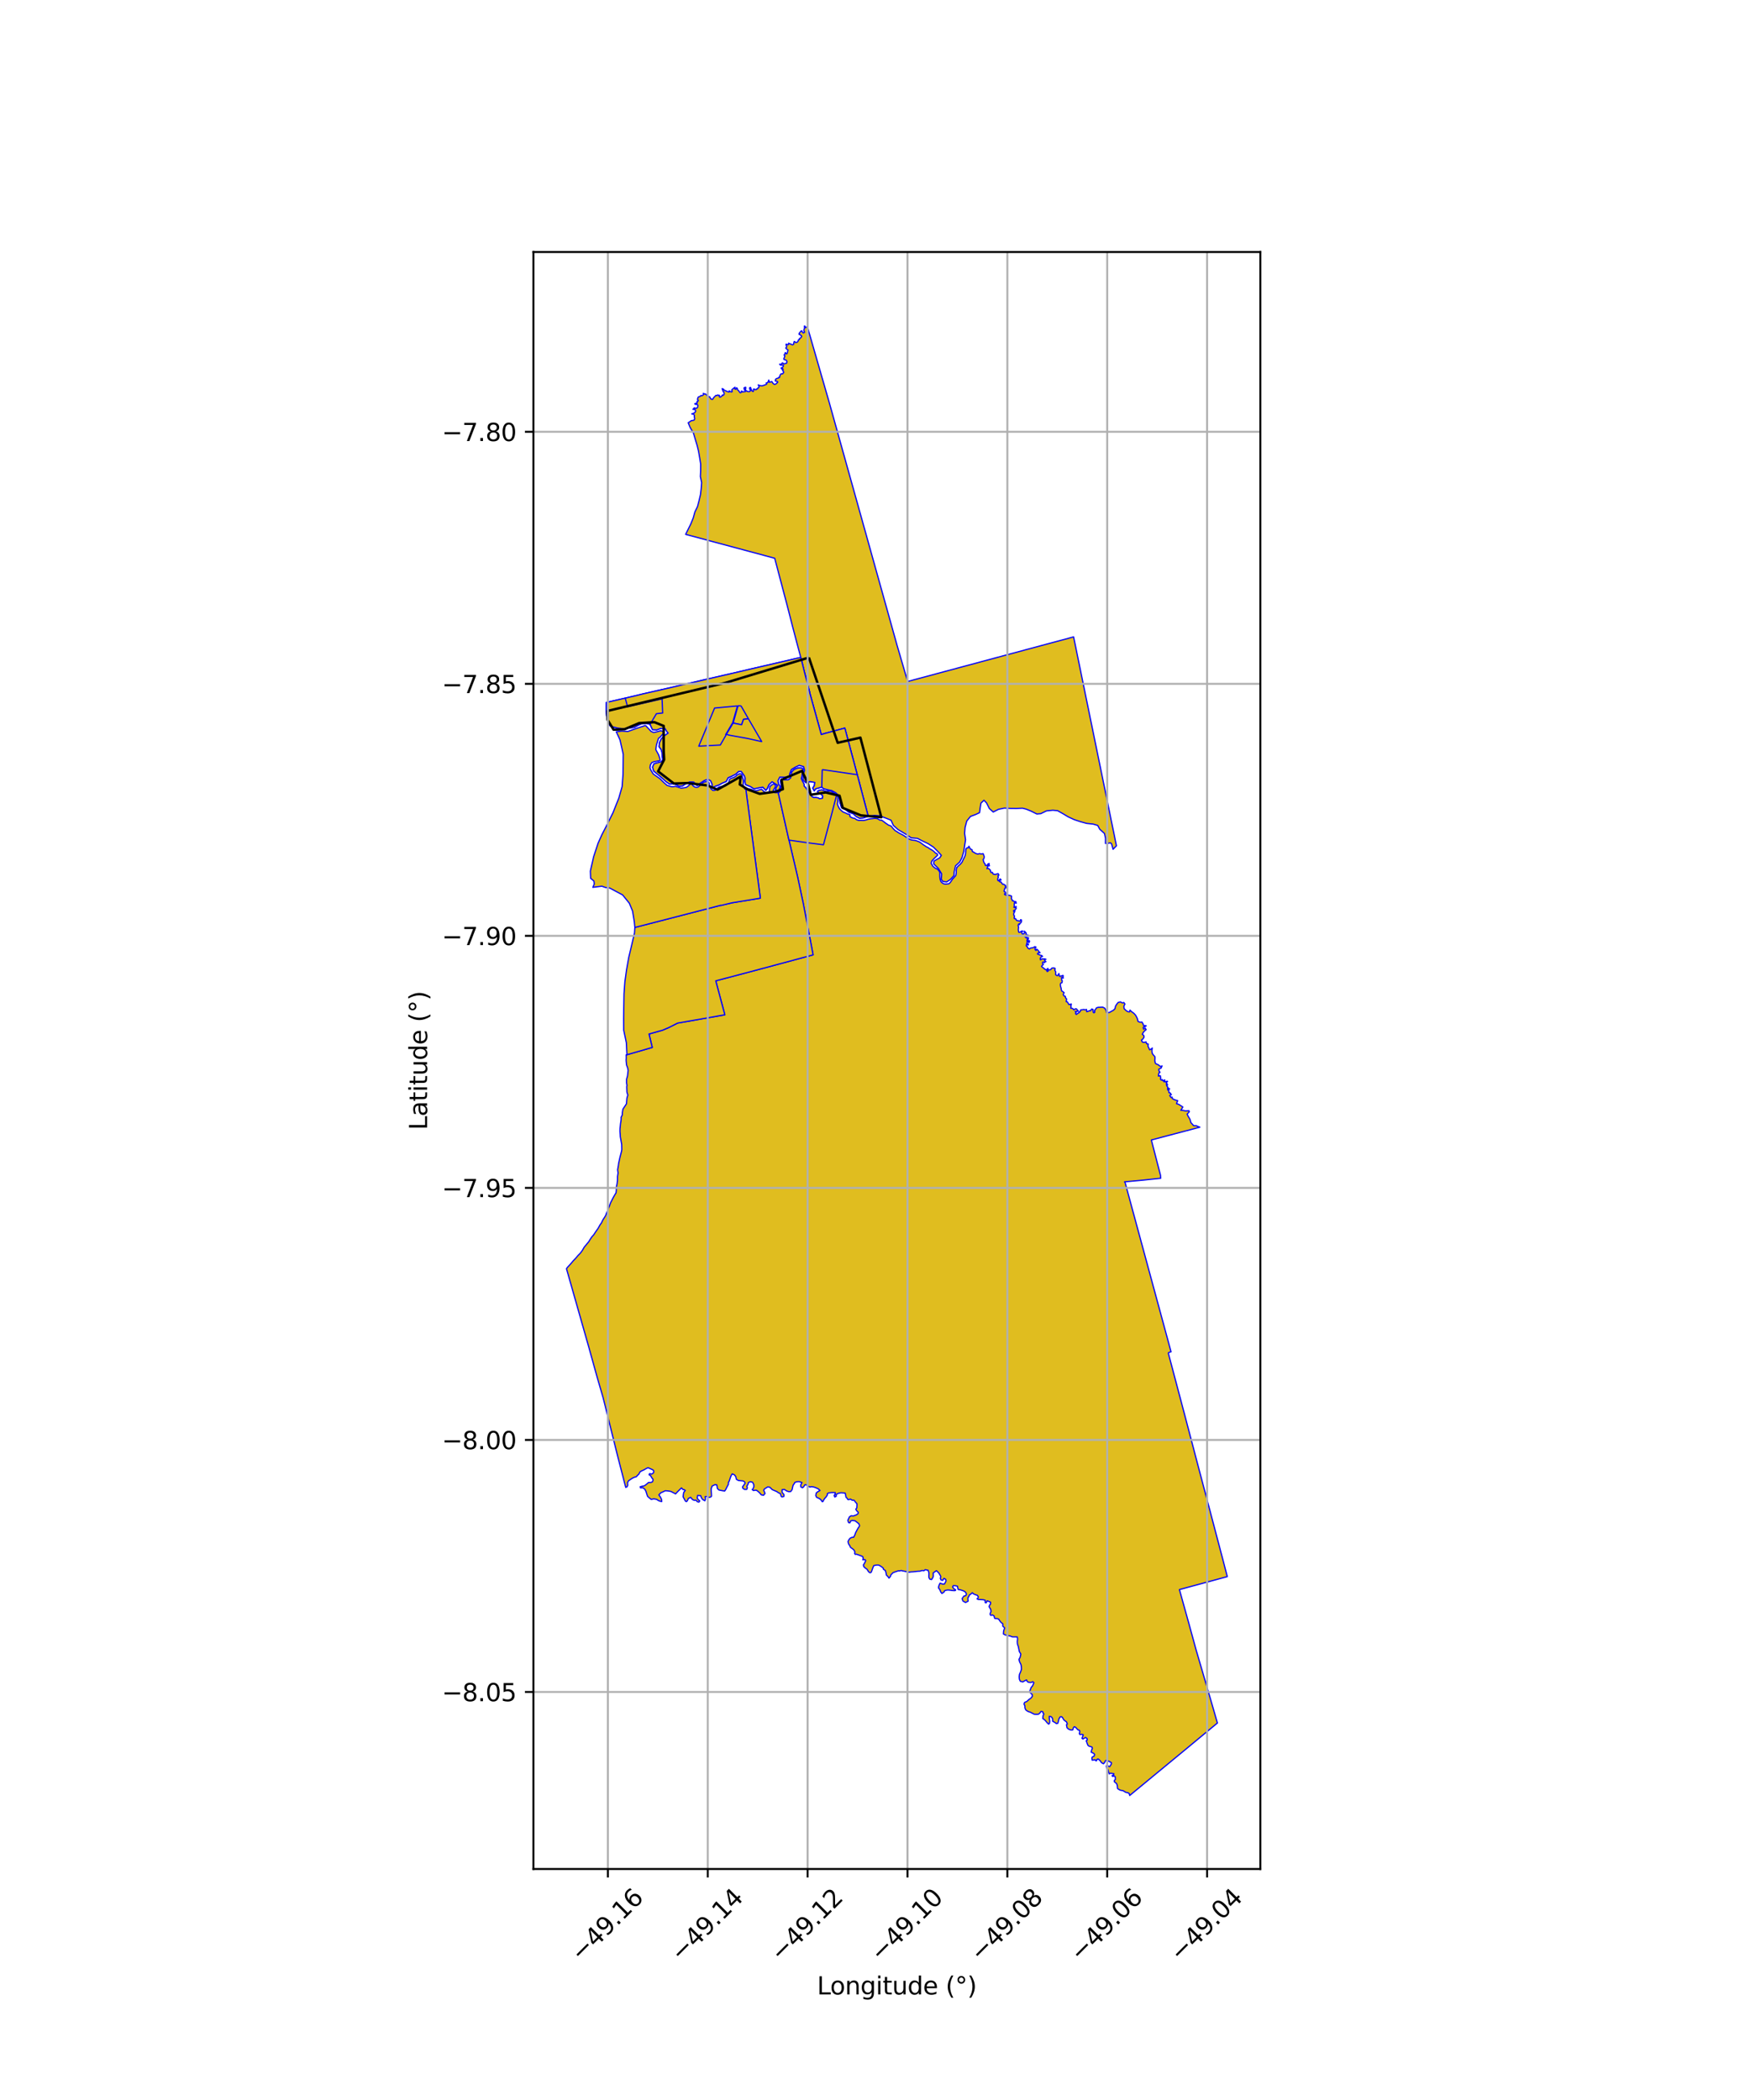 <?xml version="1.0" encoding="utf-8" standalone="no"?>
<!DOCTYPE svg PUBLIC "-//W3C//DTD SVG 1.1//EN"
  "http://www.w3.org/Graphics/SVG/1.1/DTD/svg11.dtd">
<svg xmlns:xlink="http://www.w3.org/1999/xlink" width="720pt" height="864pt" viewBox="0 0 720 864" xmlns="http://www.w3.org/2000/svg" version="1.1">
 <defs>
  <style type="text/css">*{stroke-linejoin: round; stroke-linecap: butt}</style>
 </defs>
 <g id="figure_1">
  <g id="patch_1">
   <path d="M 0 864 
L 720 864 
L 720 0 
L 0 0 
z
" style="fill: #ffffff"/>
  </g>
  <g id="axes_1">
   <g id="patch_2">
    <path d="M 219.461 768.96 
L 518.539 768.96 
L 518.539 103.68 
L 219.461 103.68 
z
" style="fill: #ffffff"/>
   </g>
   <g id="PatchCollection_1">
    <path d="M 329.309 315.908 
L 330.274 316.225 
L 330.354 317.106 
L 330.023 318.331 
L 329.939 319.38 
L 329.664 320.287 
L 330.124 321.326 
L 330.515 322.016 
L 330.849 322.727 
L 330.791 323.345 
L 331.5 324.106 
L 332.038 324.956 
L 332.482 325.712 
L 332.715 325.743 
L 333.195 326.524 
L 333.645 327.279 
L 334.22 327.873 
L 334.832 328.159 
L 335.612 328.105 
L 336.546 328.26 
L 337.205 328.632 
L 338.41 328.43 
L 338.507 327.41 
L 337.681 326.657 
L 336.895 326.255 
L 336.327 325.599 
L 336.947 325.194 
L 338.125 324.987 
L 338.746 325.203 
L 339.82 325.639 
L 340.711 325.483 
L 341.523 325.432 
L 342.32 325.769 
L 342.97 326.348 
L 343.837 326.87 
L 344.177 327.237 
L 344.734 327.866 
L 344.642 329.014 
L 344.771 329.761 
L 344.549 330.79 
L 344.871 331.718 
L 345.423 332.775 
L 346.125 333.467 
L 346.837 334.066 
L 347.893 334.483 
L 348.741 334.903 
L 349.693 335.177 
L 349.694 335.984 
L 350.49 336.389 
L 350.826 336.548 
L 350.841 336.554 
L 351.682 336.716 
L 352.443 337.268 
L 353.341 337.541 
L 354.135 337.498 
L 355.29 337.545 
L 356.255 337.367 
L 357.158 337.079 
L 358.188 336.89 
L 359.208 336.788 
L 359.945 336.685 
L 360.95 336.813 
L 361.862 337.335 
L 362.047 337.447 
L 362.639 337.39 
L 363.485 337.972 
L 364.345 338.64 
L 365.562 339.472 
L 366.599 339.85 
L 367.442 340.863 
L 368.237 341.696 
L 369.081 342.205 
L 369.79 342.669 
L 370.49 343.048 
L 371.221 343.406 
L 371.933 343.828 
L 372.68 344.335 
L 373.378 344.91 
L 374.072 345.21 
L 374.851 345.551 
L 375.64 345.688 
L 376.353 345.747 
L 376.985 345.905 
L 377.703 346.156 
L 378.463 346.499 
L 379.253 347.088 
L 379.994 347.632 
L 380.43 347.91 
L 381.182 348.414 
L 381.863 348.733 
L 382.42 349.151 
L 383.256 349.614 
L 383.993 350.119 
L 384.942 351.004 
L 385.567 351.26 
L 385.784 351.825 
L 385.01 352.581 
L 384.274 353.266 
L 383.5 354.114 
L 383.483 354.09 
L 383.089 355.137 
L 383.175 355.295 
L 383.816 356.409 
L 384.799 357.209 
L 385.631 357.55 
L 386.205 358.143 
L 386.673 358.919 
L 386.655 359.75 
L 386.66 360.666 
L 386.755 361.599 
L 387.041 362.563 
L 387.499 363.131 
L 388.283 363.639 
L 389.158 363.731 
L 389.766 363.653 
L 390.335 363.631 
L 390.858 363.202 
L 391.356 362.521 
L 391.834 361.769 
L 392.433 361.127 
L 393.26 360.188 
L 393.443 359.059 
L 393.443 358.094 
L 393.63 356.955 
L 394.394 356.167 
L 395.122 355.559 
L 395.795 354.736 
L 396.307 353.622 
L 396.746 352.787 
L 397.104 351.959 
L 397.277 351.064 
L 397.323 350.197 
L 397.408 349.292 
L 397.858 348.804 
L 397.932 348.835 
L 398.331 348.843 
L 398.648 348.167 
L 399.08 349.033 
L 399.354 349.364 
L 399.922 349.576 
L 399.944 349.807 
L 400.048 350.325 
L 400.711 350.686 
L 401.481 351.152 
L 402.312 351.388 
L 403.024 351.184 
L 403.68 351.356 
L 404.479 351.202 
L 404.911 352.32 
L 404.907 352.889 
L 404.717 353.386 
L 404.465 353.679 
L 404.651 354.281 
L 404.82 354.887 
L 405.311 355.48 
L 405.41 356.058 
L 406.075 356.106 
L 406.467 355.45 
L 407.01 355.284 
L 406.82 355.587 
L 407.002 355.921 
L 407.095 356.191 
L 406.371 356.275 
L 406.368 356.552 
L 406.057 357.402 
L 406.446 357.274 
L 406.8 357.41 
L 407.429 357.948 
L 407.585 358.655 
L 407.811 359.02 
L 408.306 358.925 
L 408.656 359.662 
L 409.081 359.674 
L 409.43 359.827 
L 409.863 359.627 
L 410.247 359.566 
L 410.556 359.443 
L 410.796 359.555 
L 410.95 360.136 
L 410.561 360.344 
L 410.736 360.922 
L 410.506 361.491 
L 410.485 362.101 
L 410.759 362.423 
L 411.52 361.596 
L 411.877 362.063 
L 411.165 362.341 
L 411.291 362.787 
L 411.927 362.922 
L 412.19 363.432 
L 412.626 363.859 
L 412.74 363.764 
L 413.137 363.872 
L 413.25 364.095 
L 413.775 364.299 
L 413.64 364.815 
L 413.919 364.828 
L 414.282 364.738 
L 414.181 365.244 
L 413.425 365.385 
L 413.317 365.993 
L 413.142 366.264 
L 413.121 366.808 
L 413.679 367.019 
L 413.852 367.656 
L 413.295 367.714 
L 413.397 368.104 
L 414.284 368.366 
L 414.782 368.254 
L 415.21 368.372 
L 415.783 368.488 
L 416.144 368.661 
L 416.172 369.123 
L 416.084 369.661 
L 416.145 369.736 
L 416.357 370.109 
L 416.56 370.632 
L 416.845 370.621 
L 417.229 370.835 
L 417.744 371.172 
L 417.789 370.927 
L 417.992 371.023 
L 418.082 371.642 
L 417.701 371.455 
L 417.394 371.397 
L 417.284 371.972 
L 417.321 372.635 
L 417.288 372.894 
L 417.156 373.294 
L 417.374 373.4 
L 417.808 373.091 
L 418.108 372.989 
L 417.97 373.19 
L 417.904 373.439 
L 418.127 373.593 
L 417.698 374.364 
L 417.151 374.57 
L 417.005 374.706 
L 417.104 375.018 
L 417.19 375.18 
L 417.504 374.887 
L 417.555 374.932 
L 417.097 375.766 
L 417.086 376.38 
L 417.163 376.642 
L 417.408 376.849 
L 417.266 377.577 
L 417.265 377.787 
L 417.432 377.988 
L 417.825 377.938 
L 418.115 378.502 
L 418.411 378.776 
L 418.911 378.821 
L 419.253 378.871 
L 419.357 378.987 
L 419.712 378.919 
L 419.905 378.387 
L 420.28 378.514 
L 420.239 379.33 
L 419.797 379.857 
L 419.184 380.171 
L 419.059 380.233 
L 419.437 380.329 
L 419.51 380.341 
L 419.478 380.366 
L 419.424 380.389 
L 419.012 380.396 
L 418.865 380.78 
L 419.07 381.35 
L 419.001 381.967 
L 418.956 382.607 
L 419.113 383.415 
L 419.222 383.611 
L 419.616 383.535 
L 420.044 383.268 
L 420.232 383.166 
L 420.519 383.008 
L 420.82 383.201 
L 420.517 383.236 
L 420.354 383.344 
L 420.355 383.734 
L 420.505 384.146 
L 420.898 384.254 
L 421.356 384.045 
L 421.542 383.817 
L 421.55 383.459 
L 421.363 383.283 
L 421.352 383.128 
L 421.537 383.158 
L 421.853 383.511 
L 422.205 383.871 
L 422.164 384.573 
L 422.085 384.749 
L 421.951 384.929 
L 421.849 385.104 
L 421.683 385.4 
L 422.63 384.941 
L 422.697 384.637 
L 422.989 384.754 
L 423.114 385.221 
L 422.606 385.27 
L 421.981 385.785 
L 422.276 385.842 
L 423.193 385.956 
L 422.87 386.314 
L 422.659 386.368 
L 423.071 386.519 
L 422.557 386.729 
L 422.536 387.262 
L 423.134 387.099 
L 423.474 387.041 
L 423.586 387.244 
L 423.386 387.775 
L 422.931 387.484 
L 422.777 387.479 
L 422.564 387.813 
L 422.415 388.275 
L 422.528 388.392 
L 422.621 388.532 
L 423.04 388.312 
L 423.098 388.767 
L 422.351 388.574 
L 422.253 389.16 
L 422.58 389.353 
L 422.788 389.96 
L 422.813 389.987 
L 423.501 390.458 
L 423.957 390.076 
L 424.408 390.01 
L 424.925 389.944 
L 425.296 389.758 
L 425.813 389.467 
L 426.251 389.703 
L 425.886 390.008 
L 425.827 390.649 
L 426.264 391.053 
L 426.299 390.666 
L 426.553 390.543 
L 427.073 390.965 
L 427.443 391.521 
L 427.921 391.963 
L 427.533 392.008 
L 426.96 392.153 
L 426.906 392.566 
L 427.455 392.712 
L 427.846 392.933 
L 428.58 393.129 
L 428.951 393.506 
L 428.409 393.658 
L 428.001 394.228 
L 428.069 394.925 
L 428.603 394.589 
L 428.938 394.485 
L 429.288 394.556 
L 429.801 394.507 
L 430.32 394.669 
L 430.251 394.68 
L 429.758 394.939 
L 429.896 395.336 
L 430.323 395.644 
L 430.014 395.645 
L 429.765 396.033 
L 429.371 395.809 
L 429.008 395.824 
L 428.938 396.411 
L 429.156 396.551 
L 429.276 396.816 
L 428.746 397.263 
L 428.512 397.631 
L 429.964 398.8 
L 430.464 399.057 
L 431.147 398.414 
L 431.126 398.635 
L 430.961 398.776 
L 430.677 399.476 
L 430.877 399.726 
L 431.283 399.507 
L 431.231 399.056 
L 431.414 398.993 
L 431.952 399.041 
L 432.323 398.881 
L 432.728 398.33 
L 433.134 398.251 
L 433.548 398.221 
L 434.083 398.411 
L 434.111 398.62 
L 433.97 399.212 
L 434.337 399.787 
L 434.365 400.354 
L 434.309 400.955 
L 434.649 401.287 
L 435.113 401.412 
L 435.417 401.014 
L 435.64 400.537 
L 435.835 401.3 
L 435.938 401.728 
L 436.455 401.568 
L 436.74 401.522 
L 437.296 401.29 
L 437.471 401.536 
L 437.307 401.816 
L 437.466 402.416 
L 436.705 402.158 
L 436.81 402.87 
L 436.781 403.289 
L 437.04 403.47 
L 437.027 403.796 
L 436.946 404.291 
L 436.44 404.471 
L 436.238 405.119 
L 436.366 405.862 
L 436.567 406.523 
L 436.655 407.096 
L 436.817 407.719 
L 437.19 407.932 
L 437.808 408.407 
L 437.562 408.876 
L 437.462 409.275 
L 437.864 409.822 
L 438.306 409.904 
L 438.382 410.517 
L 438.829 411.012 
L 438.792 411.381 
L 438.656 411.994 
L 438.727 412.157 
L 439.122 412.18 
L 439.557 412.9 
L 439.776 413.303 
L 440.767 413.075 
L 440.71 413.472 
L 440.568 413.654 
L 440.64 414.172 
L 440.561 414.82 
L 441.259 414.875 
L 441.532 415.153 
L 441.823 415.497 
L 442.24 415.135 
L 442.826 415.039 
L 443.114 415.356 
L 443.575 415.894 
L 443.684 416.084 
L 443.245 416.065 
L 442.349 416.2 
L 442.78 416.497 
L 442.49 416.977 
L 442.835 417.398 
L 443.416 416.939 
L 443.907 416.648 
L 444.379 416.121 
L 444.446 416.142 
L 444.605 415.498 
L 445.356 415.423 
L 446.034 415.324 
L 446.313 415.502 
L 447.027 415.315 
L 447.102 415.815 
L 447.088 416.241 
L 447.57 416.144 
L 448.29 415.799 
L 448.589 415.895 
L 448.862 415.534 
L 449.162 415.142 
L 449.665 415.273 
L 449.728 415.369 
L 449.681 415.592 
L 449.78 416.483 
L 450.086 416.698 
L 450.446 416.411 
L 450.312 415.807 
L 450.922 415.001 
L 451.115 414.655 
L 451.906 414.428 
L 452.565 414.433 
L 452.852 414.388 
L 453.712 414.38 
L 454.556 414.82 
L 454.754 415.197 
L 454.871 415.386 
L 455.134 415.854 
L 455.217 416.57 
L 456.387 416.589 
L 457.205 416.116 
L 458.11 415.63 
L 458.766 414.954 
L 458.971 413.939 
L 459.441 413.182 
L 460.021 412.443 
L 460.966 412.206 
L 461.825 412.659 
L 462.378 412.456 
L 462.826 413.095 
L 462.391 413.953 
L 462.474 414.962 
L 463.258 415.74 
L 463.939 416.194 
L 464.366 416.288 
L 464.696 416.331 
L 464.918 415.586 
L 465.58 416.239 
L 466.442 416.851 
L 467.205 417.663 
L 467.629 418.425 
L 467.976 419.195 
L 468.208 420.24 
L 469.105 420.589 
L 469.841 420.512 
L 470.365 421.428 
L 470.402 421.73 
L 470.675 422.105 
L 470.968 421.948 
L 471.58 422.036 
L 471.034 422.451 
L 470.342 422.677 
L 470.503 423.408 
L 471.192 423.045 
L 471.549 423.62 
L 470.968 424.09 
L 470.44 424.666 
L 469.977 425.542 
L 470.572 426 
L 470.711 426.679 
L 470.284 427.383 
L 469.625 427.95 
L 469.973 428.72 
L 470.69 428.873 
L 471.514 428.657 
L 471.702 429.404 
L 472.427 429.535 
L 472.311 430.407 
L 472.685 431.203 
L 472.999 431.923 
L 473.578 431.633 
L 474.111 431.189 
L 473.992 431.606 
L 473.921 432.461 
L 474.063 433.371 
L 474.518 434.032 
L 475.153 434.726 
L 475.17 435.566 
L 475.105 436.414 
L 475.348 437.442 
L 475.781 437.777 
L 476.361 437.967 
L 477.529 438.836 
L 478.096 438.548 
L 477.727 439.435 
L 476.766 439.865 
L 476.801 440.482 
L 477.25 441.199 
L 476.892 441.299 
L 476.695 441.934 
L 476.599 442.729 
L 477.4 442.612 
L 477.59 443.706 
L 477.449 443.816 
L 477.428 443.948 
L 477.753 444.34 
L 477.797 444.384 
L 478.183 444.173 
L 478.387 444.612 
L 478.651 444.621 
L 478.951 444.44 
L 479.204 444.287 
L 479.173 444.537 
L 478.82 444.821 
L 478.933 445.123 
L 479.42 444.989 
L 479.731 444.991 
L 480.189 444.832 
L 480.367 444.964 
L 479.846 445.241 
L 479.796 445.438 
L 480.098 445.731 
L 479.919 446.02 
L 480.404 446.346 
L 479.92 446.305 
L 480.131 446.899 
L 480.554 447.391 
L 480.336 447.889 
L 480.939 447.843 
L 481.226 447.997 
L 480.775 448.098 
L 480.382 448.444 
L 480.897 448.517 
L 480.867 448.928 
L 480.915 449.531 
L 481.331 449.634 
L 481.596 449.82 
L 481.697 450.306 
L 481.949 450.312 
L 481.29 450.674 
L 481.363 450.921 
L 481.698 451.338 
L 481.738 451.489 
L 482.267 451.388 
L 482.273 451.94 
L 482.892 452.312 
L 483.895 452.692 
L 484.547 452.838 
L 484.041 454.068 
L 485.024 454.404 
L 486.669 455.459 
L 485.834 456.783 
L 486.834 456.851 
L 487.787 457.076 
L 489.151 456.952 
L 489.299 457.424 
L 488.423 458.388 
L 488.852 459.287 
L 489.509 460.345 
L 489.72 460.928 
L 489.941 461.82 
L 491.133 463.162 
L 492.282 463.166 
L 492.465 463.287 
L 493.648 463.76 
L 473.699 469.022 
L 477.454 483.513 
L 477.557 484.777 
L 470.15 485.559 
L 462.667 486.239 
L 462.916 486.567 
L 463.094 487.254 
L 480.387 550.965 
L 481.799 556.178 
L 481.05 556.396 
L 480.731 556.569 
L 480.73 556.902 
L 482.501 563.582 
L 485.047 573.194 
L 487.659 583.068 
L 491.625 598.132 
L 492.464 601.343 
L 494.931 610.671 
L 496.559 616.786 
L 502.929 640.938 
L 504.945 648.672 
L 485.249 654.003 
L 488.697 666.385 
L 489.057 667.668 
L 492.114 678.825 
L 498.218 699.687 
L 500.876 708.898 
L 487.921 719.638 
L 464.787 738.72 
L 464.706 738.415 
L 464.579 737.917 
L 464.098 737.617 
L 463.142 737.412 
L 462.046 736.732 
L 461.025 736.562 
L 460.486 736.319 
L 459.776 735.852 
L 459.681 734.578 
L 459.387 733.793 
L 458.786 733.317 
L 458.447 733.009 
L 458.474 732.527 
L 458.907 732.135 
L 458.847 731.044 
L 458.449 730.69 
L 457.808 730.87 
L 457.525 730.587 
L 458.166 730.247 
L 458.267 729.749 
L 456.828 729.559 
L 456.371 729.828 
L 456.059 728.961 
L 455.863 728.111 
L 455.298 727.333 
L 455.135 726.597 
L 455.407 726.367 
L 456.534 726.87 
L 457.198 725.867 
L 457.266 725.236 
L 456.725 724.891 
L 455.552 724.35 
L 455.13 724.21 
L 454.767 724.484 
L 454.436 725.208 
L 453.99 725.671 
L 453.199 725.223 
L 452.47 724.219 
L 451.758 723.675 
L 451.305 723.885 
L 451.168 724.376 
L 450.914 724.489 
L 450.578 724.039 
L 449.353 724.195 
L 449.223 723.313 
L 449.365 722.904 
L 450.184 722.502 
L 450.374 721.864 
L 450 721.39 
L 448.944 720.88 
L 449.135 719.967 
L 449.437 719.306 
L 449.261 718.806 
L 448.587 718.545 
L 448.054 718.447 
L 447.543 717.979 
L 447.248 717.143 
L 446.896 716.201 
L 447.323 715.895 
L 447.279 715.303 
L 446.622 714.849 
L 445.54 715.476 
L 445.158 715.183 
L 445.426 714.475 
L 445.675 713.756 
L 445.117 713.54 
L 444.258 713.632 
L 444.056 713.205 
L 444.25 712.585 
L 444.137 711.934 
L 443.437 711.656 
L 442.567 710.7 
L 442.022 710.409 
L 441.656 710.769 
L 441.353 711.753 
L 440.542 711.763 
L 439.655 711.441 
L 438.986 710.836 
L 438.762 709.603 
L 439.146 709.311 
L 438.796 708.445 
L 437.711 707.629 
L 437.146 706.663 
L 436.74 706.298 
L 436.217 706.342 
L 435.69 707.159 
L 435.435 708.194 
L 435.233 708.984 
L 434.639 709.145 
L 433.992 708.653 
L 433.145 708.203 
L 433.02 706.957 
L 432.472 706.298 
L 431.704 706.165 
L 431.721 707.02 
L 431.891 708.077 
L 431.822 708.95 
L 431.465 709.365 
L 430.879 708.841 
L 429.952 707.738 
L 429.022 707.025 
L 429.121 705.953 
L 429.473 705.138 
L 429.109 704.774 
L 429.08 704.292 
L 428.353 704.083 
L 427.81 704.807 
L 427.323 705.242 
L 426.382 705.341 
L 425.468 705.263 
L 424.127 704.573 
L 423.796 704.4 
L 423.312 704.293 
L 422.946 704.133 
L 422.517 703.867 
L 422.004 703.463 
L 421.683 702.703 
L 421.662 701.837 
L 421.308 701.128 
L 421.523 700.428 
L 422.541 699.991 
L 423.265 699.268 
L 424.16 698.653 
L 424.72 697.956 
L 424.69 697.216 
L 424.291 696.811 
L 423.568 696.117 
L 424.221 694.335 
L 424.865 693.523 
L 425.36 692.31 
L 424.953 691.902 
L 424.241 692.208 
L 424.054 692.24 
L 423.1 692.125 
L 422.607 691.793 
L 422.349 691.163 
L 421.857 691.382 
L 420.788 691.989 
L 419.777 691.708 
L 419.399 690.873 
L 419.324 689.883 
L 419.432 688.903 
L 419.935 687.756 
L 420.253 686.74 
L 420.213 685.849 
L 420.044 684.825 
L 419.505 683.767 
L 419.219 682.738 
L 419.687 681.899 
L 419.998 680.529 
L 419.382 679.5 
L 418.982 677.48 
L 418.606 676.402 
L 418.535 675.41 
L 418.65 674.297 
L 418.52 673.488 
L 417.922 673.471 
L 416.58 673.487 
L 415.578 673.096 
L 414.523 672.898 
L 413.446 672.606 
L 412.817 672.23 
L 412.921 671.001 
L 413.349 669.77 
L 412.561 669.014 
L 412.602 668.097 
L 411.796 667.459 
L 411.246 666.716 
L 410.847 666.118 
L 410.198 665.934 
L 409.33 665.896 
L 409.112 665.536 
L 409.064 664.931 
L 408.393 664.446 
L 407.629 664.632 
L 407.318 664.054 
L 407.722 663.035 
L 407.617 662.168 
L 406.944 661.055 
L 407.133 660.452 
L 407.563 659.871 
L 407.541 659.169 
L 406.211 658.614 
L 405.692 659.482 
L 405.327 659.334 
L 405.349 658.384 
L 404.485 658.176 
L 403.617 658.132 
L 402.449 658.078 
L 401.982 657.799 
L 402.428 657.391 
L 402.506 656.937 
L 402.107 656.358 
L 401.329 656.124 
L 400.549 655.777 
L 400.043 655.291 
L 399.586 655.71 
L 398.773 656.325 
L 398.592 656.915 
L 398.299 657.192 
L 398.207 657.891 
L 398.323 658.752 
L 397.269 659.316 
L 396.19 658.728 
L 395.825 657.727 
L 396.554 656.694 
L 397.327 656.488 
L 397.632 655.9 
L 397.275 655.102 
L 396.583 654.597 
L 395.287 654.153 
L 394.192 653.933 
L 393.889 652.594 
L 392.865 652.387 
L 392.174 652.394 
L 391.928 652.955 
L 392.388 653.569 
L 393.176 654.12 
L 393.095 654.35 
L 392.789 654.445 
L 391.707 654.381 
L 390.81 654.231 
L 389.917 654.167 
L 389.104 654.306 
L 388.625 654.491 
L 388.4 655.014 
L 387.527 655.607 
L 387.02 654.924 
L 386.681 654.026 
L 386.112 653.308 
L 386.182 652.753 
L 386.468 651.937 
L 386.79 651.348 
L 387.403 651.587 
L 387.889 651.756 
L 388.583 651.696 
L 389.208 650.527 
L 389.108 649.805 
L 388.387 649.376 
L 387.861 650.218 
L 387.162 650.046 
L 386.859 649.348 
L 387.076 648.692 
L 386.88 648.227 
L 386.223 647.139 
L 385.27 646.22 
L 383.957 647.126 
L 383.997 648.42 
L 383.778 649.095 
L 383.265 649.885 
L 382.527 649.701 
L 382.161 649.012 
L 382.14 648.221 
L 382.184 647.313 
L 382.104 646.838 
L 381.82 646.046 
L 380.647 645.803 
L 380.148 646.236 
L 379.338 646.147 
L 378.487 646.43 
L 377.776 646.449 
L 377.123 646.514 
L 376.406 646.605 
L 375.656 646.681 
L 374.85 646.717 
L 373.999 646.838 
L 373.258 646.689 
L 372.556 646.555 
L 371.967 646.402 
L 371.368 646.327 
L 370.804 646.142 
L 370.15 646.306 
L 369.573 646.288 
L 368.628 646.602 
L 367.45 647.029 
L 366.571 647.906 
L 366.315 648.627 
L 365.773 649.293 
L 365.219 648.521 
L 364.7 648.069 
L 364.55 647.181 
L 364.261 646.156 
L 363.436 645.621 
L 363.387 645.154 
L 362.889 644.767 
L 362.152 644.254 
L 361.475 643.906 
L 360.593 643.905 
L 359.48 644.151 
L 359.083 645.115 
L 358.75 646.077 
L 358.429 646.903 
L 357.961 647.098 
L 357.36 646.671 
L 356.731 645.643 
L 356.062 645.188 
L 355.428 644.619 
L 355.207 643.876 
L 355.602 643.299 
L 356 642.493 
L 356.174 642.075 
L 355.908 641.687 
L 354.96 641.754 
L 355.151 641.264 
L 354.978 640.438 
L 354.154 640.08 
L 353.08 639.691 
L 352.36 639.445 
L 351.889 639.536 
L 351.629 639.153 
L 351.757 638.536 
L 351.282 637.637 
L 350.593 637.103 
L 349.848 636.558 
L 349.671 635.992 
L 349.168 635.318 
L 348.872 634.293 
L 349.247 633.495 
L 349.764 632.861 
L 350.516 632.502 
L 351.191 632.488 
L 351.734 631.466 
L 352.052 630.542 
L 352.508 629.67 
L 353.091 628.634 
L 353.455 628.145 
L 353.65 627.696 
L 353.335 626.881 
L 352.652 626.355 
L 351.804 625.692 
L 350.702 625.575 
L 350.014 625.731 
L 349.669 626.53 
L 349.237 626.524 
L 349.012 626.2 
L 348.833 625.479 
L 349.235 624.59 
L 349.471 624.079 
L 350.169 623.636 
L 351.114 623.712 
L 352.341 623.257 
L 353.001 622.782 
L 353.118 622.215 
L 352.422 621.513 
L 352.1 620.939 
L 352.542 620.32 
L 352.6 618.731 
L 351.913 617.949 
L 351.389 617.245 
L 350.631 617.237 
L 349.874 616.755 
L 349.179 617.008 
L 348.836 616.962 
L 348.475 616.351 
L 348.058 616.012 
L 347.984 615.443 
L 347.727 614.304 
L 346.866 614.222 
L 345.966 614.167 
L 345.191 614.326 
L 344.496 614.584 
L 343.983 614.986 
L 344.083 615.559 
L 343.467 615.931 
L 343.189 615.271 
L 343.584 614.709 
L 343.668 614.096 
L 342.311 614.081 
L 340.841 614.241 
L 340.372 614.573 
L 340.385 615.087 
L 339.852 615.914 
L 339.318 616.496 
L 338.857 617.17 
L 338.634 617.702 
L 338.322 617.869 
L 337.649 616.927 
L 336.748 616.37 
L 335.961 616.049 
L 335.622 615.27 
L 335.843 614.24 
L 336.333 613.831 
L 337.368 613.222 
L 336.626 612.539 
L 335.449 612.002 
L 334.777 611.795 
L 333.918 611.642 
L 333.165 611.81 
L 332.285 611.319 
L 331.978 611.015 
L 331.193 610.857 
L 330.651 611.709 
L 330.159 612.111 
L 329.476 611.73 
L 329.45 610.908 
L 329.954 609.945 
L 328.835 609.59 
L 327.872 609.626 
L 327.027 609.902 
L 326.829 610.333 
L 326.307 611.068 
L 326.054 612.108 
L 325.91 612.838 
L 325.34 613.659 
L 324.517 613.696 
L 323.687 613.443 
L 322.692 612.784 
L 321.782 612.891 
L 321.78 613.981 
L 322.526 614.885 
L 322.521 615.669 
L 321.744 615.913 
L 321.353 615.578 
L 321.114 614.535 
L 320.364 614.216 
L 319.503 613.632 
L 318.726 613.314 
L 317.753 612.896 
L 316.707 611.873 
L 315.842 611.759 
L 314.486 612.621 
L 314.208 613.171 
L 314.449 613.693 
L 314.753 614.459 
L 314.15 615.188 
L 313.192 615.025 
L 312.716 614.403 
L 311.865 613.597 
L 311.195 613.125 
L 310.587 613.127 
L 309.995 613.277 
L 309.454 612.809 
L 309.805 612.579 
L 310.145 611.684 
L 310.124 610.805 
L 309.618 609.824 
L 308.702 609.607 
L 307.893 609.956 
L 307.779 610.614 
L 307.25 611.488 
L 307.486 612.104 
L 307.227 612.782 
L 306.321 612.79 
L 305.622 612.305 
L 305.508 611.721 
L 305.96 611.1 
L 306.576 610.158 
L 306.282 609.621 
L 305.69 609.299 
L 304.821 609.228 
L 303.788 609.111 
L 302.961 608.623 
L 302.699 607.494 
L 302.186 606.813 
L 301.251 606.385 
L 300.804 607.134 
L 300.499 607.932 
L 300.214 608.801 
L 299.973 609.467 
L 299.673 609.962 
L 299.697 610.673 
L 299.3 611.394 
L 298.942 612.08 
L 298.578 612.843 
L 298.17 613.442 
L 297.471 613.364 
L 296.708 613.222 
L 295.79 613.031 
L 295.139 612.39 
L 295.024 611.495 
L 294.912 610.929 
L 294.184 610.823 
L 292.996 611.399 
L 292.607 612.503 
L 292.604 613.373 
L 292.701 614.459 
L 292.747 615.516 
L 292.515 615.844 
L 291.804 616.089 
L 291.006 615.664 
L 290.109 615.774 
L 290.248 616.736 
L 290.004 617.461 
L 289.106 616.945 
L 288.614 616.267 
L 288.259 615.354 
L 287.011 615.261 
L 286.854 616.423 
L 287.311 617.004 
L 287.91 617.536 
L 287.547 618.016 
L 286.874 617.842 
L 286.392 617.225 
L 285.749 617.304 
L 284.949 616.981 
L 284.142 616.046 
L 283.176 616.551 
L 282.847 617.38 
L 282.435 617.814 
L 281.963 617.566 
L 281.554 616.756 
L 281.062 615.856 
L 281.136 615.023 
L 281.307 614.03 
L 281.928 613.201 
L 281.397 612.857 
L 281.001 612.854 
L 280.389 612.169 
L 279.657 612.864 
L 278.72 613.801 
L 277.953 614.631 
L 277.207 614.232 
L 276.021 613.622 
L 274.839 613.413 
L 273.714 613.336 
L 272.554 613.891 
L 271.892 614.167 
L 271.074 615.032 
L 271.727 615.942 
L 272.192 616.92 
L 272.27 617.777 
L 271.614 617.651 
L 270.934 617.392 
L 270.101 616.859 
L 268.977 616.672 
L 267.94 616.9 
L 267.058 616.225 
L 266.417 615.623 
L 266.053 614.524 
L 265.782 613.635 
L 265.324 612.737 
L 264.512 612.105 
L 263.504 612.141 
L 263.371 611.701 
L 264.095 611.508 
L 265.143 611.291 
L 266.029 610.632 
L 266.814 609.939 
L 267.856 609.914 
L 268.443 609.665 
L 268.636 609.141 
L 268.636 608.538 
L 268.295 608.189 
L 267.626 607.096 
L 267.078 606.787 
L 267.107 606.501 
L 267.327 606.294 
L 268.108 606.489 
L 268.805 606.052 
L 268.968 605.538 
L 268.878 604.964 
L 268.372 604.629 
L 267.369 604.183 
L 266.63 603.852 
L 265.819 604.233 
L 264.996 604.715 
L 264.105 605.103 
L 263.337 605.543 
L 262.852 606.474 
L 262.143 607.149 
L 261.856 607.556 
L 261.251 607.705 
L 260.457 608.024 
L 259.627 608.526 
L 258.619 609.224 
L 258.194 609.971 
L 258.261 611.118 
L 257.953 611.753 
L 257.437 611.947 
L 254.138 599.189 
L 248.137 575.056 
L 245.725 566.78 
L 242.244 554.252 
L 233.705 524.234 
L 233.055 521.999 
L 233.42 521.473 
L 233.832 521.028 
L 234.183 520.652 
L 234.87 519.896 
L 235.81 518.775 
L 236.783 517.762 
L 237.761 516.598 
L 238.808 515.532 
L 239.625 514.409 
L 240.344 513.151 
L 241.396 511.871 
L 242.227 510.874 
L 242.663 510.153 
L 242.793 509.936 
L 243.556 508.811 
L 244.292 508 
L 245.068 506.806 
L 246.056 505.407 
L 246.923 503.856 
L 247.433 503.177 
L 248.018 501.939 
L 248.806 500.719 
L 249.196 500.049 
L 249.469 499.277 
L 249.911 498.271 
L 250.159 497.511 
L 250.711 496.251 
L 251.174 494.933 
L 252.373 492.572 
L 253.196 491.157 
L 253.452 490.804 
L 253.576 489.781 
L 253.558 488.544 
L 253.86 487.142 
L 254.043 485.569 
L 254.057 484.033 
L 254.277 482.572 
L 254.092 481.275 
L 254.386 479.652 
L 254.512 478.65 
L 255.121 475.93 
L 255.63 473.989 
L 255.819 473.01 
L 255.779 470.905 
L 255.217 467.672 
L 255.165 466.68 
L 255.064 465.588 
L 255.074 464.438 
L 255.207 463.278 
L 255.314 462.197 
L 255.49 461.173 
L 255.564 460.3 
L 255.528 459.719 
L 256.014 458.728 
L 256.035 457.806 
L 256.269 456.36 
L 257.736 454.147 
L 257.916 451.83 
L 258.291 450.548 
L 257.921 449.327 
L 257.848 447.143 
L 257.936 446.576 
L 257.775 445.471 
L 257.777 444.029 
L 258.16 442.719 
L 258.297 441.549 
L 258.444 440.374 
L 258.203 439.291 
L 257.769 438.158 
L 257.636 436.817 
L 257.595 436.14 
L 257.644 435.229 
L 257.62 433.99 
L 257.935 433.945 
L 268.35 430.942 
L 268.269 430.59 
L 267.015 425.414 
L 272.565 423.858 
L 274.926 422.869 
L 278.785 420.927 
L 285.317 419.789 
L 298.211 417.514 
L 294.477 403.542 
L 306.404 400.4 
L 314.325 398.289 
L 320.323 396.68 
L 334.526 392.854 
L 334.239 391.32 
L 332.351 381.457 
L 330.492 371.762 
L 328.097 360.522 
L 326.302 352.874 
L 325.436 349.153 
L 324.598 345.636 
L 320.189 326.13 
L 320.919 325.762 
L 320.862 325.527 
L 321.344 325.126 
L 321.237 324.38 
L 321.505 323.268 
L 321.275 322.286 
L 321.132 321.255 
L 321.488 320.435 
L 322.772 320.861 
L 324.387 320.795 
L 325.296 320.055 
L 325.545 318.71 
L 325.729 317.699 
L 326.435 316.818 
L 327.36 316.287 
L 328.289 315.993 
L 329.309 315.908 
" clip-path="url(#pcb653947d3)" style="fill: #e0bd1f; stroke: #0000ff; stroke-width: 0.5"/>
    <path d="M 317.932 322.634 
L 318.548 322.663 
L 319.091 323.049 
L 318.968 323.765 
L 318.462 324.637 
L 318.13 325.087 
L 318.202 325.86 
L 318.805 326.144 
L 320.189 326.13 
L 324.598 345.636 
L 325.436 349.153 
L 326.302 352.874 
L 328.097 360.522 
L 330.492 371.762 
L 332.351 381.457 
L 334.239 391.32 
L 334.526 392.854 
L 320.323 396.68 
L 314.325 398.289 
L 306.404 400.4 
L 294.477 403.542 
L 298.211 417.514 
L 285.317 419.789 
L 278.785 420.927 
L 274.926 422.869 
L 272.565 423.858 
L 267.015 425.414 
L 268.269 430.59 
L 268.35 430.942 
L 257.935 433.945 
L 257.688 428.999 
L 256.608 423.791 
L 256.584 418.954 
L 256.661 413.838 
L 256.742 408.896 
L 257.1 403.868 
L 257.775 398.989 
L 258.703 393.825 
L 259.993 388.398 
L 261.042 383.879 
L 261.187 381.582 
L 296.514 372.464 
L 296.545 372.54 
L 301.144 371.443 
L 312.829 369.528 
L 306.835 324.603 
L 307.723 324.431 
L 309.133 324.801 
L 310.122 325.248 
L 311.116 325.329 
L 312.079 325.088 
L 312.682 324.873 
L 313.312 324.722 
L 313.773 325.089 
L 314.135 325.533 
L 315.064 326.096 
L 315.5 326.136 
L 316.274 325.938 
L 316.602 325.453 
L 316.598 324.299 
L 316.778 323.556 
L 317.932 322.634 
" clip-path="url(#pcb653947d3)" style="fill: #e0bd1f; stroke: #0000ff; stroke-width: 0.5"/>
    <path d="M 330.996 133.92 
L 331.182 134.32 
L 331.349 134.806 
L 332.175 134.403 
L 341.227 165.785 
L 369.049 265.408 
L 373.43 280.382 
L 441.709 262.031 
L 459.337 347.988 
L 457.942 349.421 
L 457.547 347.961 
L 457.361 347.225 
L 456.933 346.783 
L 455.493 347.02 
L 454.812 347.005 
L 454.836 344.929 
L 454.398 342.904 
L 452.487 341.197 
L 451.633 339.609 
L 449.743 339.053 
L 447.051 338.767 
L 444.492 338.06 
L 441.948 337.212 
L 439.507 336.089 
L 437.335 334.784 
L 435.13 333.543 
L 433.162 333.356 
L 430.56 333.618 
L 428.192 334.768 
L 426.576 334.902 
L 424.312 333.762 
L 422.257 332.929 
L 420.728 332.518 
L 418.203 332.617 
L 415.747 332.597 
L 413.194 332.48 
L 410.815 332.981 
L 408.642 334.084 
L 407.039 332.642 
L 405.896 330.358 
L 404.836 329.244 
L 403.597 330.42 
L 403.284 332.364 
L 403.019 334.352 
L 401.473 335.083 
L 399.294 335.897 
L 397.745 337.819 
L 397.064 340.418 
L 396.876 342.883 
L 397.257 345.494 
L 396.873 347.957 
L 396.539 350.271 
L 395.791 352.855 
L 394.825 354.699 
L 393.132 356.222 
L 392.617 358.593 
L 392.476 360.252 
L 390.943 361.89 
L 389.471 362.861 
L 387.915 362.65 
L 387.26 361.726 
L 387.425 359.549 
L 386.054 357.255 
L 384.145 355.443 
L 384.256 354.266 
L 386.632 352.926 
L 387.298 351.916 
L 385.803 350.284 
L 384.035 348.509 
L 381.849 347.108 
L 379.568 346.024 
L 377.493 344.943 
L 374.919 344.73 
L 373.107 343.48 
L 371.653 342.598 
L 369.495 341.32 
L 367.566 339.605 
L 366.588 337.441 
L 364.221 336.496 
L 361.816 335.647 
L 359.851 335.476 
L 357.195 335.808 
L 352.689 318.734 
L 347.585 299.568 
L 339.455 301.752 
L 337.89 302.229 
L 333.138 285.053 
L 333.114 284.75 
L 330.856 276.097 
L 329.477 270.478 
L 328.554 267.141 
L 326.225 258.303 
L 323.907 249.274 
L 321.497 240.144 
L 318.735 229.688 
L 304.408 225.836 
L 302.26 225.256 
L 282.084 219.856 
L 283.192 217.634 
L 284.246 215.514 
L 285.22 213.07 
L 285.899 210.639 
L 286.975 208.4 
L 287.607 205.977 
L 288.186 203.533 
L 288.477 201.12 
L 288.667 198.559 
L 288.155 196.073 
L 288.27 193.563 
L 288.278 190.894 
L 287.841 188.225 
L 287.4 185.66 
L 286.804 183.232 
L 286.051 180.729 
L 285.313 178.221 
L 283.959 175.905 
L 283.137 173.946 
L 284.512 173.028 
L 285.101 172.981 
L 285.607 172.812 
L 285.836 172.22 
L 285.627 171.448 
L 285.713 170.954 
L 285.345 170.336 
L 284.881 170.379 
L 284.673 170.364 
L 284.657 170.234 
L 285.303 170.056 
L 285.875 169.728 
L 286.237 169.147 
L 285.954 168.506 
L 285.094 168.39 
L 285.393 168.092 
L 285.639 167.809 
L 286.399 168.049 
L 286.993 167.644 
L 287.138 166.757 
L 286.783 166.39 
L 285.944 166.301 
L 285.877 166.088 
L 286.085 165.992 
L 286.789 165.929 
L 286.77 165.14 
L 287.111 165.148 
L 287.299 164.704 
L 286.929 164.31 
L 287.117 163.696 
L 287.306 163.346 
L 288.111 163.044 
L 288.383 162.718 
L 288.795 162.828 
L 289.497 162.349 
L 289.32 161.845 
L 289.784 162.028 
L 290.188 162.135 
L 290.446 162.197 
L 290.595 162.425 
L 291.095 162.981 
L 291.503 163.238 
L 291.74 163.153 
L 292.003 163.309 
L 292.395 164.046 
L 292.93 164.344 
L 293.24 164.259 
L 293.632 163.587 
L 294.091 163.109 
L 294.575 162.652 
L 294.874 162.763 
L 295.322 162.484 
L 295.625 162.66 
L 296.016 162.618 
L 295.925 162.95 
L 295.946 163.253 
L 296.22 163.429 
L 296.652 163.196 
L 297.085 162.836 
L 297.178 162.519 
L 297.379 162.58 
L 297.606 162.64 
L 297.945 162.136 
L 297.858 161.405 
L 297.539 161.128 
L 297.279 160.408 
L 297.089 159.894 
L 297.634 160.076 
L 298.022 160.573 
L 298.6 160.793 
L 299.349 161.129 
L 299.993 161.278 
L 300.044 160.798 
L 300.36 161.063 
L 301.029 161.268 
L 301.232 161.081 
L 301.05 160.431 
L 301.523 159.976 
L 301.911 159.673 
L 302.392 159.32 
L 302.303 159.933 
L 302.69 160.194 
L 303.05 159.535 
L 303.4 159.872 
L 303.388 160.318 
L 304.012 160.826 
L 304.097 161.066 
L 304.492 161.577 
L 304.792 161.589 
L 305.124 161.096 
L 305.046 160.869 
L 305.25 160.97 
L 305.532 161.265 
L 306.263 161.085 
L 306.503 161.18 
L 306.703 161.062 
L 306.718 160.571 
L 306.255 160.395 
L 306.098 159.606 
L 306.444 159.386 
L 306.832 159.347 
L 306.857 159.72 
L 306.687 160.337 
L 306.962 160.723 
L 307.607 161.091 
L 308.394 161.111 
L 308.904 160.581 
L 308.469 160.166 
L 308.392 159.595 
L 308.675 159.392 
L 308.832 159.442 
L 309.043 160.207 
L 309.37 160.77 
L 309.842 161.105 
L 310.085 160.648 
L 309.966 160.212 
L 310.004 160.065 
L 310.229 160.059 
L 310.996 160.363 
L 311.397 159.968 
L 311.675 160.018 
L 311.821 159.639 
L 312.224 159.413 
L 312.293 158.751 
L 312.018 158.553 
L 311.974 158.345 
L 312.421 158.568 
L 313.025 158.704 
L 313.411 158.777 
L 313.818 158.669 
L 314.521 158.432 
L 315.088 158.207 
L 315.466 157.995 
L 315.209 157.572 
L 315.721 157.459 
L 316.071 156.996 
L 316.279 156.375 
L 316.452 156.746 
L 316.326 157.22 
L 316.929 157.206 
L 317.542 156.981 
L 317.988 157.649 
L 318.542 158.149 
L 318.957 158.087 
L 319.397 157.838 
L 319.992 157.212 
L 319.813 156.929 
L 318.973 156.76 
L 319.102 156.038 
L 319.507 155.735 
L 320.222 155.549 
L 320.471 155.222 
L 320.682 155.33 
L 320.959 154.463 
L 320.948 154.323 
L 321.344 153.812 
L 321.969 153.823 
L 322.462 153.182 
L 322.167 152.579 
L 321.93 152.421 
L 322.207 152.094 
L 322.089 151.725 
L 321.625 151.837 
L 321.372 151.379 
L 322.029 151.154 
L 322.352 150.427 
L 321.926 150.198 
L 321.154 150.229 
L 320.751 149.858 
L 321.414 149.883 
L 321.894 149.271 
L 322.23 149.438 
L 322.453 149.783 
L 322.815 149.609 
L 323.588 149.482 
L 323.796 148.801 
L 323.453 148.177 
L 322.611 147.937 
L 322.447 147.67 
L 322.55 147.462 
L 322.738 147.037 
L 322.927 146.41 
L 322.591 146.071 
L 322.877 145.688 
L 323.093 145.058 
L 323.578 145.641 
L 323.812 145.466 
L 324.014 144.791 
L 324.211 143.99 
L 323.758 143.702 
L 323.27 143.2 
L 323.689 142.696 
L 323.499 142.201 
L 323.374 141.65 
L 323.675 141.63 
L 324.142 141.882 
L 324.457 141.633 
L 324.437 141.195 
L 324.795 141.391 
L 325.451 141.605 
L 326.026 141.893 
L 326.508 141.656 
L 326.587 141.029 
L 326.779 140.477 
L 327.11 140.648 
L 327.324 140.967 
L 328.037 140.768 
L 328.377 140.317 
L 328.482 139.839 
L 328.88 139.719 
L 328.928 139.278 
L 329.28 139.158 
L 329.649 138.736 
L 329.855 138.311 
L 329.206 137.725 
L 328.737 137.558 
L 328.804 137.143 
L 329.359 136.449 
L 329.767 136.071 
L 330.187 136.644 
L 330.462 137.012 
L 331.055 136.673 
L 330.692 135.888 
L 330.986 135.094 
L 330.972 134.685 
L 330.996 133.92 
" clip-path="url(#pcb653947d3)" style="fill: #e0bd1f; stroke: #0000ff; stroke-width: 0.5"/>
    <path d="M 272.273 283.741 
L 272.416 287.54 
L 258.194 290.789 
L 257.235 287.232 
L 261.883 286.152 
L 264.709 285.448 
L 272.273 283.741 
" clip-path="url(#pcb653947d3)" style="fill: #e0bd1f; stroke: #0000ff; stroke-width: 0.5"/>
    <path d="M 330.856 276.097 
L 333.114 284.75 
L 325.72 287.833 
L 318.435 289.206 
L 315.167 289.511 
L 309.633 290.04 
L 310.98 280.407 
L 312.192 280.135 
L 330.856 276.097 
" clip-path="url(#pcb653947d3)" style="fill: #e0bd1f; stroke: #0000ff; stroke-width: 0.5"/>
    <path d="M 311.22 274.71 
L 312.192 280.135 
L 310.98 280.407 
L 310.748 280.432 
L 290.788 281.711 
L 274.981 283.488 
L 272.273 283.741 
L 290.8 279.443 
L 306.821 275.75 
L 307.036 275.68 
L 311.22 274.71 
" clip-path="url(#pcb653947d3)" style="fill: #e0bd1f; stroke: #0000ff; stroke-width: 0.5"/>
    <path d="M 329.477 270.478 
L 330.856 276.097 
L 312.192 280.135 
L 311.22 274.71 
L 329.477 270.478 
" clip-path="url(#pcb653947d3)" style="fill: #e0bd1f; stroke: #0000ff; stroke-width: 0.5"/>
    <path d="M 325.332 307.1 
L 330.254 308.249 
L 338.619 309.455 
L 338.29 316.632 
L 338.116 323.791 
L 337.135 324.114 
L 335.579 324.531 
L 334.995 325.349 
L 334.396 324.218 
L 335.024 323.273 
L 335.241 321.9 
L 333.258 321.556 
L 331.598 322.024 
L 330.443 320.847 
L 330.51 318.834 
L 331.046 316.911 
L 330.648 315.414 
L 328.83 314.857 
L 325.332 307.1 
" clip-path="url(#pcb653947d3)" style="fill: #e0bd1f; stroke: #0000ff; stroke-width: 0.5"/>
    <path d="M 314.705 305.354 
L 320.664 306.363 
L 320.822 319.721 
L 320.047 321.265 
L 320.341 322.597 
L 321.053 323.709 
L 320.336 325.15 
L 319.069 325.038 
L 319.352 324.026 
L 319.944 323.093 
L 317.661 321.626 
L 316.365 322.831 
L 315.699 324.402 
L 315.099 325.153 
L 313.828 323.841 
L 314.705 305.354 
" clip-path="url(#pcb653947d3)" style="fill: #e0bd1f; stroke: #0000ff; stroke-width: 0.5"/>
    <path d="M 307.544 304.055 
L 313.342 305.335 
L 314.705 305.354 
L 313.828 323.841 
L 312.381 324.091 
L 310.201 324.549 
L 308.788 323.624 
L 306.722 322.797 
L 306.5 321.407 
L 306.583 320.165 
L 307.544 304.055 
" clip-path="url(#pcb653947d3)" style="fill: #e0bd1f; stroke: #0000ff; stroke-width: 0.5"/>
    <path d="M 298.749 302.34 
L 299.834 302.659 
L 297.143 322.191 
L 296.042 322.843 
L 294.196 323.529 
L 293.046 324.095 
L 293.022 322.758 
L 292.387 321.222 
L 291.205 320.582 
L 289.719 321.162 
L 288.084 322.215 
L 286.796 323.184 
L 285.379 321.731 
L 287.494 306.994 
L 296.365 306.517 
L 298.749 302.34 
" clip-path="url(#pcb653947d3)" style="fill: #e0bd1f; stroke: #0000ff; stroke-width: 0.5"/>
    <path d="M 287.494 306.994 
L 285.379 321.731 
L 283.649 321.713 
L 282.138 322.427 
L 280.873 323.315 
L 279.447 323.459 
L 278.353 322.925 
L 277.133 322.423 
L 278.274 307.736 
L 287.494 306.994 
" clip-path="url(#pcb653947d3)" style="fill: #e0bd1f; stroke: #0000ff; stroke-width: 0.5"/>
    <path d="M 278.274 307.736 
L 277.133 322.423 
L 275.434 322.539 
L 274.025 321.573 
L 272.671 320.32 
L 271.492 319.309 
L 270.164 318.217 
L 268.944 317.209 
L 268.496 315.607 
L 269.066 314.24 
L 270.687 313.779 
L 272.04 313.452 
L 272.685 312.586 
L 272.437 310.966 
L 272.362 309.503 
L 271.996 308.31 
L 278.274 307.736 
" clip-path="url(#pcb653947d3)" style="fill: #e0bd1f; stroke: #0000ff; stroke-width: 0.5"/>
    <path d="M 299.834 302.659 
L 307.544 304.055 
L 306.583 320.165 
L 306.269 319.238 
L 304.972 317.385 
L 303.907 317.393 
L 302.639 318.539 
L 301.005 319.362 
L 299.566 319.982 
L 298.79 321.514 
L 297.143 322.191 
L 299.834 302.659 
" clip-path="url(#pcb653947d3)" style="fill: #e0bd1f; stroke: #0000ff; stroke-width: 0.5"/>
    <path d="M 320.664 306.363 
L 323.595 307.032 
L 325.332 307.1 
L 328.83 314.857 
L 327.166 315.646 
L 325.62 316.584 
L 324.872 318.39 
L 324.903 319.339 
L 322.831 319.764 
L 320.822 319.721 
L 320.664 306.363 
" clip-path="url(#pcb653947d3)" style="fill: #e0bd1f; stroke: #0000ff; stroke-width: 0.5"/>
    <path d="M 347.585 299.568 
L 352.689 318.734 
L 338.29 316.632 
L 338.619 309.455 
L 338.632 309.224 
L 338.682 308.046 
L 337.89 302.229 
L 339.455 301.752 
L 347.585 299.568 
" clip-path="url(#pcb653947d3)" style="fill: #e0bd1f; stroke: #0000ff; stroke-width: 0.5"/>
    <path d="M 333.138 285.053 
L 337.89 302.229 
L 338.682 308.046 
L 338.632 309.224 
L 330.304 308.03 
L 325.779 288.051 
L 333.138 285.053 
" clip-path="url(#pcb653947d3)" style="fill: #e0bd1f; stroke: #0000ff; stroke-width: 0.5"/>
    <path d="M 293.997 291.313 
L 287.494 306.994 
L 278.274 307.736 
L 271.996 308.31 
L 271.164 307.225 
L 271.319 305.604 
L 271.978 304.157 
L 273.115 302.919 
L 274.066 302.209 
L 274.899 301.627 
L 280.394 302.655 
L 284.045 292.237 
L 291.294 291.539 
L 293.997 291.313 
" clip-path="url(#pcb653947d3)" style="fill: #e0bd1f; stroke: #0000ff; stroke-width: 0.5"/>
    <path d="M 325.779 288.051 
L 330.304 308.03 
L 325.34 306.875 
L 323.644 306.812 
L 315.188 289.736 
L 318.466 289.43 
L 325.779 288.051 
" clip-path="url(#pcb653947d3)" style="fill: #e0bd1f; stroke: #0000ff; stroke-width: 0.5"/>
    <path d="M 315.188 289.736 
L 323.644 306.812 
L 320.699 306.141 
L 314.708 305.129 
L 313.39 305.116 
L 307.918 295.725 
L 304.861 290.395 
L 309.419 290.327 
L 309.658 290.264 
L 315.188 289.736 
" clip-path="url(#pcb653947d3)" style="fill: #e0bd1f; stroke: #0000ff; stroke-width: 0.5"/>
    <path d="M 284.045 292.237 
L 280.394 302.655 
L 274.899 301.627 
L 274.231 300.79 
L 273.593 299.668 
L 271.822 299.682 
L 270.241 300.293 
L 268.47 300.217 
L 267.848 298.887 
L 267.465 298.014 
L 270.063 293.637 
L 272.655 293.354 
L 284.045 292.237 
" clip-path="url(#pcb653947d3)" style="fill: #e0bd1f; stroke: #0000ff; stroke-width: 0.5"/>
    <path d="M 290.788 281.711 
L 291.273 291.315 
L 284.024 292.013 
L 272.63 293.066 
L 272.416 287.54 
L 272.273 283.741 
L 274.981 283.488 
L 290.788 281.711 
" clip-path="url(#pcb653947d3)" style="fill: #e0bd1f; stroke: #0000ff; stroke-width: 0.5"/>
    <path d="M 310.748 280.432 
L 309.403 290.038 
L 304.855 290.171 
L 303.643 290.184 
L 303.393 290.206 
L 293.976 291.09 
L 291.273 291.315 
L 290.788 281.711 
L 310.748 280.432 
" clip-path="url(#pcb653947d3)" style="fill: #e0bd1f; stroke: #0000ff; stroke-width: 0.5"/>
    <path d="M 329.477 270.478 
L 330.856 276.097 
L 333.114 284.75 
L 333.138 285.053 
L 337.89 302.229 
L 339.455 301.752 
L 347.585 299.568 
L 352.689 318.734 
L 357.195 335.808 
L 355.237 336.499 
L 353.61 336.614 
L 352.212 335.87 
L 350.98 334.731 
L 349.241 334.182 
L 347.969 333.122 
L 346.216 332.264 
L 345.656 330.508 
L 345.342 328.441 
L 344.993 327.237 
L 343.869 326.175 
L 342.23 325.269 
L 340.588 324.936 
L 338.814 324.485 
L 338.116 323.791 
L 337.135 324.114 
L 335.579 324.531 
L 334.995 325.349 
L 334.396 324.218 
L 335.024 323.273 
L 335.241 321.9 
L 333.258 321.556 
L 331.598 322.024 
L 330.443 320.847 
L 330.51 318.834 
L 331.046 316.911 
L 330.648 315.414 
L 328.83 314.857 
L 327.166 315.646 
L 325.62 316.584 
L 324.872 318.39 
L 324.903 319.339 
L 322.831 319.764 
L 320.822 319.721 
L 320.047 321.265 
L 320.341 322.597 
L 321.053 323.709 
L 320.336 325.15 
L 319.069 325.038 
L 319.352 324.026 
L 319.944 323.093 
L 317.661 321.626 
L 316.365 322.831 
L 315.699 324.402 
L 315.099 325.153 
L 313.828 323.841 
L 312.381 324.091 
L 310.201 324.549 
L 308.788 323.624 
L 306.722 322.797 
L 306.5 321.407 
L 306.583 320.165 
L 306.269 319.238 
L 304.972 317.385 
L 303.907 317.393 
L 302.639 318.539 
L 301.005 319.362 
L 299.566 319.982 
L 298.79 321.514 
L 297.143 322.191 
L 296.042 322.843 
L 294.196 323.529 
L 293.046 324.095 
L 293.022 322.758 
L 292.387 321.222 
L 291.205 320.582 
L 289.719 321.162 
L 288.084 322.215 
L 286.796 323.184 
L 285.379 321.731 
L 283.649 321.713 
L 282.138 322.427 
L 280.873 323.315 
L 279.447 323.459 
L 278.353 322.925 
L 277.133 322.423 
L 275.434 322.539 
L 274.025 321.573 
L 272.671 320.32 
L 271.492 319.309 
L 270.164 318.217 
L 268.944 317.209 
L 268.496 315.607 
L 269.066 314.24 
L 270.687 313.779 
L 272.04 313.452 
L 272.685 312.586 
L 272.437 310.966 
L 272.362 309.503 
L 271.996 308.31 
L 271.164 307.225 
L 271.319 305.604 
L 271.978 304.157 
L 273.115 302.919 
L 274.066 302.209 
L 274.899 301.627 
L 274.231 300.79 
L 273.593 299.668 
L 271.822 299.682 
L 270.241 300.293 
L 268.47 300.217 
L 267.848 298.887 
L 267.465 298.014 
L 266.092 297.636 
L 264.227 297.645 
L 262.468 298.429 
L 260.945 299.27 
L 259.256 299.453 
L 257.562 299.718 
L 255.907 299.762 
L 254.129 299.534 
L 252.769 299.216 
L 251.072 298.715 
L 250.131 297.126 
L 249.565 294.397 
L 249.385 292.269 
L 249.4 290.251 
L 249.461 289.282 
L 249.457 289.026 
L 251.826 288.48 
L 257.235 287.232 
L 261.883 286.152 
L 264.709 285.448 
L 272.273 283.741 
L 290.8 279.443 
L 306.821 275.75 
L 307.036 275.68 
L 311.22 274.71 
L 329.477 270.478 
" clip-path="url(#pcb653947d3)" style="fill: #e0bd1f; stroke: #0000ff; stroke-width: 0.5"/>
    <path d="M 257.235 287.232 
L 258.194 290.789 
L 272.416 287.54 
L 272.63 293.066 
L 272.655 293.354 
L 270.063 293.637 
L 267.465 298.014 
L 266.092 297.636 
L 264.227 297.645 
L 262.468 298.429 
L 260.945 299.27 
L 259.256 299.453 
L 257.562 299.718 
L 255.907 299.762 
L 254.129 299.534 
L 252.769 299.216 
L 251.072 298.715 
L 250.131 297.126 
L 249.565 294.397 
L 249.385 292.269 
L 249.4 290.251 
L 249.461 289.282 
L 249.457 289.026 
L 251.826 288.48 
L 257.235 287.232 
" clip-path="url(#pcb653947d3)" style="fill: #e0bd1f; stroke: #0000ff; stroke-width: 0.5"/>
    <path d="M 304.861 290.395 
L 307.918 295.725 
L 305.887 295.957 
L 305.132 298.191 
L 301.627 297.482 
L 303.645 290.41 
L 304.861 290.395 
" clip-path="url(#pcb653947d3)" style="fill: #e0bd1f; stroke: #0000ff; stroke-width: 0.5"/>
    <path d="M 329.309 315.908 
L 330.274 316.225 
L 330.354 317.106 
L 330.023 318.331 
L 329.939 319.38 
L 329.664 320.287 
L 330.124 321.326 
L 330.515 322.016 
L 330.849 322.727 
L 330.791 323.345 
L 331.5 324.106 
L 332.038 324.956 
L 332.482 325.712 
L 332.302 346.752 
L 324.598 345.636 
L 320.189 326.13 
L 320.919 325.762 
L 320.862 325.527 
L 321.344 325.126 
L 321.237 324.38 
L 321.505 323.268 
L 321.275 322.286 
L 321.132 321.255 
L 321.488 320.435 
L 322.772 320.861 
L 324.387 320.795 
L 325.296 320.055 
L 325.545 318.71 
L 325.729 317.699 
L 326.435 316.818 
L 327.36 316.287 
L 328.289 315.993 
L 329.309 315.908 
" clip-path="url(#pcb653947d3)" style="fill: #e0bd1f; stroke: #0000ff; stroke-width: 0.5"/>
    <path d="M 265.582 298.462 
L 267.889 300.925 
L 268.951 301.372 
L 270.463 301.027 
L 271.851 300.625 
L 273.019 301.025 
L 272.935 301.723 
L 271.651 303.229 
L 270.926 303.781 
L 270.088 306.492 
L 269.808 308.414 
L 270.938 310.484 
L 271.463 312.013 
L 271.597 312.822 
L 271.414 312.956 
L 269.189 313.363 
L 268.203 313.711 
L 267.587 314.689 
L 267.412 315.871 
L 267.75 316.773 
L 268.711 318.368 
L 269.249 318.785 
L 271.467 320.338 
L 273.214 322.052 
L 274.452 323.119 
L 276.256 323.653 
L 277.06 323.652 
L 277.946 323.526 
L 280.228 324.254 
L 281.328 324.142 
L 282.412 323.938 
L 283.329 323.249 
L 283.957 322.633 
L 284.723 322.718 
L 285.064 323.213 
L 285.718 323.741 
L 286.419 323.937 
L 287.164 323.839 
L 288.078 323.121 
L 288.739 322.47 
L 289.541 321.841 
L 290.569 321.588 
L 291.061 321.342 
L 291.779 322.144 
L 291.871 323.087 
L 292.247 323.819 
L 292.4 324.38 
L 292.947 324.936 
L 293.4 325.224 
L 294.148 325.175 
L 294.918 324.625 
L 295.472 323.948 
L 296.14 323.708 
L 297.204 323.508 
L 297.895 323.468 
L 298.606 323.266 
L 299.613 322.489 
L 299.83 321.902 
L 300.001 321.135 
L 300.316 320.487 
L 301.036 320.142 
L 301.731 319.969 
L 302.807 319.351 
L 303.209 318.835 
L 303.695 318.652 
L 304.239 318.329 
L 304.838 318.375 
L 305.306 318.845 
L 305.473 319.756 
L 305.818 320.962 
L 305.845 321.845 
L 305.725 322.965 
L 306.037 323.853 
L 306.477 324.64 
L 306.835 324.603 
L 312.829 369.528 
L 301.144 371.443 
L 296.545 372.54 
L 296.514 372.464 
L 261.187 381.582 
L 260.946 379.093 
L 260.265 374.869 
L 258.929 371.621 
L 256.162 368.2 
L 250.797 365.334 
L 249.066 365.122 
L 247.618 364.609 
L 243.904 365.078 
L 244.492 363.736 
L 244.35 362.491 
L 243.005 361.356 
L 242.896 358.366 
L 244.231 352.499 
L 246.041 346.974 
L 247.674 343.333 
L 249.47 339.869 
L 252.206 334.358 
L 254.612 328.322 
L 255.94 323.662 
L 256.328 318.521 
L 256.369 315.275 
L 256.41 310.318 
L 255.085 304.403 
L 253.542 301.074 
L 255.8 300.775 
L 258.33 300.95 
L 261.812 299.699 
L 265.582 298.462 
" clip-path="url(#pcb653947d3)" style="fill: #e0bd1f; stroke: #0000ff; stroke-width: 0.5"/>
    <path d="M 307.918 295.725 
L 313.39 305.116 
L 307.583 303.834 
L 299.897 302.443 
L 298.859 302.113 
L 301.627 297.482 
L 305.132 298.191 
L 305.887 295.957 
L 307.918 295.725 
" clip-path="url(#pcb653947d3)" style="fill: #e0bd1f; stroke: #0000ff; stroke-width: 0.5"/>
    <path d="M 338.29 316.632 
L 352.689 318.734 
L 357.195 335.808 
L 355.237 336.499 
L 353.61 336.614 
L 352.212 335.87 
L 350.98 334.731 
L 349.241 334.182 
L 347.969 333.122 
L 346.216 332.264 
L 345.656 330.508 
L 345.342 328.441 
L 344.993 327.237 
L 343.869 326.175 
L 342.23 325.269 
L 340.588 324.936 
L 338.814 324.485 
L 338.116 323.791 
L 338.29 316.632 
" clip-path="url(#pcb653947d3)" style="fill: #e0bd1f; stroke: #0000ff; stroke-width: 0.5"/>
    <path d="M 338.125 324.987 
L 338.746 325.203 
L 339.82 325.639 
L 340.711 325.483 
L 341.523 325.432 
L 342.32 325.769 
L 342.97 326.348 
L 343.837 326.87 
L 344.177 327.237 
L 344.056 327.608 
L 342.383 334.164 
L 338.789 347.565 
L 332.302 346.752 
L 332.482 325.712 
L 332.715 325.743 
L 333.195 326.524 
L 333.645 327.279 
L 334.22 327.873 
L 334.832 328.159 
L 335.612 328.105 
L 336.546 328.26 
L 337.205 328.632 
L 338.41 328.43 
L 338.507 327.41 
L 337.681 326.657 
L 336.895 326.255 
L 336.327 325.599 
L 336.947 325.194 
L 338.125 324.987 
" clip-path="url(#pcb653947d3)" style="fill: #e0bd1f; stroke: #0000ff; stroke-width: 0.5"/>
    <path d="M 303.414 290.43 
L 301.421 297.391 
L 298.549 302.241 
L 298.749 302.34 
L 296.365 306.517 
L 287.494 306.994 
L 293.997 291.313 
L 303.414 290.43 
" clip-path="url(#pcb653947d3)" style="fill: #e0bd1f; stroke: #0000ff; stroke-width: 0.5"/>
   </g>
   <g id="PatchCollection_2">
    <path d="M 332.807 270.528 
L 344.643 305.602 
L 353.997 303.482 
L 362.588 336.244 
L 354.188 335.473 
L 346.743 332.389 
L 345.406 327.379 
L 339.679 326.03 
L 333.57 326.993 
L 332.425 322.368 
L 329.943 317.165 
L 325.934 318.899 
L 321.543 320.826 
L 322.116 324.681 
L 319.443 325.644 
L 312.571 326.608 
L 307.798 324.873 
L 304.362 322.754 
L 304.744 319.477 
L 302.071 321.019 
L 295.199 324.873 
L 290.999 323.139 
L 282.981 322.175 
L 277.254 322.368 
L 270.763 317.358 
L 273.245 312.54 
L 273.054 308.878 
L 273.054 303.482 
L 273.054 298.664 
L 269.236 297.122 
L 262.936 297.508 
L 257.018 300.013 
L 252.436 300.206 
L 249.954 296.159 
L 249.954 292.497 
L 298.444 280.934 
L 332.807 270.528 
" clip-path="url(#pcb653947d3)" style="fill: none; stroke: #000000"/>
   </g>
   <g id="matplotlib.axis_1">
    <g id="xtick_1">
     <g id="line2d_1">
      <path d="M 250.102 768.96 
L 250.102 103.68 
" clip-path="url(#pcb653947d3)" style="fill: none; stroke: #b0b0b0; stroke-width: 0.8; stroke-linecap: square"/>
     </g>
     <g id="line2d_2">
      <defs>
       <path id="m9914f5bbaa" d="M 0 0 
L 0 3.5 
" style="stroke: #000000; stroke-width: 0.8"/>
      </defs>
      <g>
       <use xlink:href="#m9914f5bbaa" x="250.102" y="768.96" style="stroke: #000000; stroke-width: 0.8"/>
      </g>
     </g>
     <g id="text_1">
      <!-- −49.16 -->
      <g transform="translate(238.969 807.501) rotate(-45) scale(0.1 -0.1)">
       <defs>
        <path id="DejaVuSans-2212" d="M 678 2272 
L 4684 2272 
L 4684 1741 
L 678 1741 
L 678 2272 
z
" transform="scale(0.016)"/>
        <path id="DejaVuSans-34" d="M 2419 4116 
L 825 1625 
L 2419 1625 
L 2419 4116 
z
M 2253 4666 
L 3047 4666 
L 3047 1625 
L 3713 1625 
L 3713 1100 
L 3047 1100 
L 3047 0 
L 2419 0 
L 2419 1100 
L 313 1100 
L 313 1709 
L 2253 4666 
z
" transform="scale(0.016)"/>
        <path id="DejaVuSans-39" d="M 703 97 
L 703 672 
Q 941 559 1184 500 
Q 1428 441 1663 441 
Q 2288 441 2617 861 
Q 2947 1281 2994 2138 
Q 2813 1869 2534 1725 
Q 2256 1581 1919 1581 
Q 1219 1581 811 2004 
Q 403 2428 403 3163 
Q 403 3881 828 4315 
Q 1253 4750 1959 4750 
Q 2769 4750 3195 4129 
Q 3622 3509 3622 2328 
Q 3622 1225 3098 567 
Q 2575 -91 1691 -91 
Q 1453 -91 1209 -44 
Q 966 3 703 97 
z
M 1959 2075 
Q 2384 2075 2632 2365 
Q 2881 2656 2881 3163 
Q 2881 3666 2632 3958 
Q 2384 4250 1959 4250 
Q 1534 4250 1286 3958 
Q 1038 3666 1038 3163 
Q 1038 2656 1286 2365 
Q 1534 2075 1959 2075 
z
" transform="scale(0.016)"/>
        <path id="DejaVuSans-2e" d="M 684 794 
L 1344 794 
L 1344 0 
L 684 0 
L 684 794 
z
" transform="scale(0.016)"/>
        <path id="DejaVuSans-31" d="M 794 531 
L 1825 531 
L 1825 4091 
L 703 3866 
L 703 4441 
L 1819 4666 
L 2450 4666 
L 2450 531 
L 3481 531 
L 3481 0 
L 794 0 
L 794 531 
z
" transform="scale(0.016)"/>
        <path id="DejaVuSans-36" d="M 2113 2584 
Q 1688 2584 1439 2293 
Q 1191 2003 1191 1497 
Q 1191 994 1439 701 
Q 1688 409 2113 409 
Q 2538 409 2786 701 
Q 3034 994 3034 1497 
Q 3034 2003 2786 2293 
Q 2538 2584 2113 2584 
z
M 3366 4563 
L 3366 3988 
Q 3128 4100 2886 4159 
Q 2644 4219 2406 4219 
Q 1781 4219 1451 3797 
Q 1122 3375 1075 2522 
Q 1259 2794 1537 2939 
Q 1816 3084 2150 3084 
Q 2853 3084 3261 2657 
Q 3669 2231 3669 1497 
Q 3669 778 3244 343 
Q 2819 -91 2113 -91 
Q 1303 -91 875 529 
Q 447 1150 447 2328 
Q 447 3434 972 4092 
Q 1497 4750 2381 4750 
Q 2619 4750 2861 4703 
Q 3103 4656 3366 4563 
z
" transform="scale(0.016)"/>
       </defs>
       <use xlink:href="#DejaVuSans-2212"/>
       <use xlink:href="#DejaVuSans-34" transform="translate(83.789 0)"/>
       <use xlink:href="#DejaVuSans-39" transform="translate(147.412 0)"/>
       <use xlink:href="#DejaVuSans-2e" transform="translate(211.035 0)"/>
       <use xlink:href="#DejaVuSans-31" transform="translate(242.822 0)"/>
       <use xlink:href="#DejaVuSans-36" transform="translate(306.445 0)"/>
      </g>
     </g>
    </g>
    <g id="xtick_2">
     <g id="line2d_3">
      <path d="M 291.19 768.96 
L 291.19 103.68 
" clip-path="url(#pcb653947d3)" style="fill: none; stroke: #b0b0b0; stroke-width: 0.8; stroke-linecap: square"/>
     </g>
     <g id="line2d_4">
      <g>
       <use xlink:href="#m9914f5bbaa" x="291.19" y="768.96" style="stroke: #000000; stroke-width: 0.8"/>
      </g>
     </g>
     <g id="text_2">
      <!-- −49.14 -->
      <g transform="translate(280.057 807.501) rotate(-45) scale(0.1 -0.1)">
       <use xlink:href="#DejaVuSans-2212"/>
       <use xlink:href="#DejaVuSans-34" transform="translate(83.789 0)"/>
       <use xlink:href="#DejaVuSans-39" transform="translate(147.412 0)"/>
       <use xlink:href="#DejaVuSans-2e" transform="translate(211.035 0)"/>
       <use xlink:href="#DejaVuSans-31" transform="translate(242.822 0)"/>
       <use xlink:href="#DejaVuSans-34" transform="translate(306.445 0)"/>
      </g>
     </g>
    </g>
    <g id="xtick_3">
     <g id="line2d_5">
      <path d="M 332.278 768.96 
L 332.278 103.68 
" clip-path="url(#pcb653947d3)" style="fill: none; stroke: #b0b0b0; stroke-width: 0.8; stroke-linecap: square"/>
     </g>
     <g id="line2d_6">
      <g>
       <use xlink:href="#m9914f5bbaa" x="332.278" y="768.96" style="stroke: #000000; stroke-width: 0.8"/>
      </g>
     </g>
     <g id="text_3">
      <!-- −49.12 -->
      <g transform="translate(321.145 807.501) rotate(-45) scale(0.1 -0.1)">
       <defs>
        <path id="DejaVuSans-32" d="M 1228 531 
L 3431 531 
L 3431 0 
L 469 0 
L 469 531 
Q 828 903 1448 1529 
Q 2069 2156 2228 2338 
Q 2531 2678 2651 2914 
Q 2772 3150 2772 3378 
Q 2772 3750 2511 3984 
Q 2250 4219 1831 4219 
Q 1534 4219 1204 4116 
Q 875 4013 500 3803 
L 500 4441 
Q 881 4594 1212 4672 
Q 1544 4750 1819 4750 
Q 2544 4750 2975 4387 
Q 3406 4025 3406 3419 
Q 3406 3131 3298 2873 
Q 3191 2616 2906 2266 
Q 2828 2175 2409 1742 
Q 1991 1309 1228 531 
z
" transform="scale(0.016)"/>
       </defs>
       <use xlink:href="#DejaVuSans-2212"/>
       <use xlink:href="#DejaVuSans-34" transform="translate(83.789 0)"/>
       <use xlink:href="#DejaVuSans-39" transform="translate(147.412 0)"/>
       <use xlink:href="#DejaVuSans-2e" transform="translate(211.035 0)"/>
       <use xlink:href="#DejaVuSans-31" transform="translate(242.822 0)"/>
       <use xlink:href="#DejaVuSans-32" transform="translate(306.445 0)"/>
      </g>
     </g>
    </g>
    <g id="xtick_4">
     <g id="line2d_7">
      <path d="M 373.366 768.96 
L 373.366 103.68 
" clip-path="url(#pcb653947d3)" style="fill: none; stroke: #b0b0b0; stroke-width: 0.8; stroke-linecap: square"/>
     </g>
     <g id="line2d_8">
      <g>
       <use xlink:href="#m9914f5bbaa" x="373.366" y="768.96" style="stroke: #000000; stroke-width: 0.8"/>
      </g>
     </g>
     <g id="text_4">
      <!-- −49.10 -->
      <g transform="translate(362.233 807.501) rotate(-45) scale(0.1 -0.1)">
       <defs>
        <path id="DejaVuSans-30" d="M 2034 4250 
Q 1547 4250 1301 3770 
Q 1056 3291 1056 2328 
Q 1056 1369 1301 889 
Q 1547 409 2034 409 
Q 2525 409 2770 889 
Q 3016 1369 3016 2328 
Q 3016 3291 2770 3770 
Q 2525 4250 2034 4250 
z
M 2034 4750 
Q 2819 4750 3233 4129 
Q 3647 3509 3647 2328 
Q 3647 1150 3233 529 
Q 2819 -91 2034 -91 
Q 1250 -91 836 529 
Q 422 1150 422 2328 
Q 422 3509 836 4129 
Q 1250 4750 2034 4750 
z
" transform="scale(0.016)"/>
       </defs>
       <use xlink:href="#DejaVuSans-2212"/>
       <use xlink:href="#DejaVuSans-34" transform="translate(83.789 0)"/>
       <use xlink:href="#DejaVuSans-39" transform="translate(147.412 0)"/>
       <use xlink:href="#DejaVuSans-2e" transform="translate(211.035 0)"/>
       <use xlink:href="#DejaVuSans-31" transform="translate(242.822 0)"/>
       <use xlink:href="#DejaVuSans-30" transform="translate(306.445 0)"/>
      </g>
     </g>
    </g>
    <g id="xtick_5">
     <g id="line2d_9">
      <path d="M 414.454 768.96 
L 414.454 103.68 
" clip-path="url(#pcb653947d3)" style="fill: none; stroke: #b0b0b0; stroke-width: 0.8; stroke-linecap: square"/>
     </g>
     <g id="line2d_10">
      <g>
       <use xlink:href="#m9914f5bbaa" x="414.454" y="768.96" style="stroke: #000000; stroke-width: 0.8"/>
      </g>
     </g>
     <g id="text_5">
      <!-- −49.08 -->
      <g transform="translate(403.321 807.501) rotate(-45) scale(0.1 -0.1)">
       <defs>
        <path id="DejaVuSans-38" d="M 2034 2216 
Q 1584 2216 1326 1975 
Q 1069 1734 1069 1313 
Q 1069 891 1326 650 
Q 1584 409 2034 409 
Q 2484 409 2743 651 
Q 3003 894 3003 1313 
Q 3003 1734 2745 1975 
Q 2488 2216 2034 2216 
z
M 1403 2484 
Q 997 2584 770 2862 
Q 544 3141 544 3541 
Q 544 4100 942 4425 
Q 1341 4750 2034 4750 
Q 2731 4750 3128 4425 
Q 3525 4100 3525 3541 
Q 3525 3141 3298 2862 
Q 3072 2584 2669 2484 
Q 3125 2378 3379 2068 
Q 3634 1759 3634 1313 
Q 3634 634 3220 271 
Q 2806 -91 2034 -91 
Q 1263 -91 848 271 
Q 434 634 434 1313 
Q 434 1759 690 2068 
Q 947 2378 1403 2484 
z
M 1172 3481 
Q 1172 3119 1398 2916 
Q 1625 2713 2034 2713 
Q 2441 2713 2670 2916 
Q 2900 3119 2900 3481 
Q 2900 3844 2670 4047 
Q 2441 4250 2034 4250 
Q 1625 4250 1398 4047 
Q 1172 3844 1172 3481 
z
" transform="scale(0.016)"/>
       </defs>
       <use xlink:href="#DejaVuSans-2212"/>
       <use xlink:href="#DejaVuSans-34" transform="translate(83.789 0)"/>
       <use xlink:href="#DejaVuSans-39" transform="translate(147.412 0)"/>
       <use xlink:href="#DejaVuSans-2e" transform="translate(211.035 0)"/>
       <use xlink:href="#DejaVuSans-30" transform="translate(242.822 0)"/>
       <use xlink:href="#DejaVuSans-38" transform="translate(306.445 0)"/>
      </g>
     </g>
    </g>
    <g id="xtick_6">
     <g id="line2d_11">
      <path d="M 455.542 768.96 
L 455.542 103.68 
" clip-path="url(#pcb653947d3)" style="fill: none; stroke: #b0b0b0; stroke-width: 0.8; stroke-linecap: square"/>
     </g>
     <g id="line2d_12">
      <g>
       <use xlink:href="#m9914f5bbaa" x="455.542" y="768.96" style="stroke: #000000; stroke-width: 0.8"/>
      </g>
     </g>
     <g id="text_6">
      <!-- −49.06 -->
      <g transform="translate(444.409 807.501) rotate(-45) scale(0.1 -0.1)">
       <use xlink:href="#DejaVuSans-2212"/>
       <use xlink:href="#DejaVuSans-34" transform="translate(83.789 0)"/>
       <use xlink:href="#DejaVuSans-39" transform="translate(147.412 0)"/>
       <use xlink:href="#DejaVuSans-2e" transform="translate(211.035 0)"/>
       <use xlink:href="#DejaVuSans-30" transform="translate(242.822 0)"/>
       <use xlink:href="#DejaVuSans-36" transform="translate(306.445 0)"/>
      </g>
     </g>
    </g>
    <g id="xtick_7">
     <g id="line2d_13">
      <path d="M 496.629 768.96 
L 496.629 103.68 
" clip-path="url(#pcb653947d3)" style="fill: none; stroke: #b0b0b0; stroke-width: 0.8; stroke-linecap: square"/>
     </g>
     <g id="line2d_14">
      <g>
       <use xlink:href="#m9914f5bbaa" x="496.629" y="768.96" style="stroke: #000000; stroke-width: 0.8"/>
      </g>
     </g>
     <g id="text_7">
      <!-- −49.04 -->
      <g transform="translate(485.496 807.501) rotate(-45) scale(0.1 -0.1)">
       <use xlink:href="#DejaVuSans-2212"/>
       <use xlink:href="#DejaVuSans-34" transform="translate(83.789 0)"/>
       <use xlink:href="#DejaVuSans-39" transform="translate(147.412 0)"/>
       <use xlink:href="#DejaVuSans-2e" transform="translate(211.035 0)"/>
       <use xlink:href="#DejaVuSans-30" transform="translate(242.822 0)"/>
       <use xlink:href="#DejaVuSans-34" transform="translate(306.445 0)"/>
      </g>
     </g>
    </g>
    <g id="text_8">
     <!-- Longitude (°) -->
     <g transform="translate(336.14 820.57) scale(0.1 -0.1)">
      <defs>
       <path id="DejaVuSans-4c" d="M 628 4666 
L 1259 4666 
L 1259 531 
L 3531 531 
L 3531 0 
L 628 0 
L 628 4666 
z
" transform="scale(0.016)"/>
       <path id="DejaVuSans-6f" d="M 1959 3097 
Q 1497 3097 1228 2736 
Q 959 2375 959 1747 
Q 959 1119 1226 758 
Q 1494 397 1959 397 
Q 2419 397 2687 759 
Q 2956 1122 2956 1747 
Q 2956 2369 2687 2733 
Q 2419 3097 1959 3097 
z
M 1959 3584 
Q 2709 3584 3137 3096 
Q 3566 2609 3566 1747 
Q 3566 888 3137 398 
Q 2709 -91 1959 -91 
Q 1206 -91 779 398 
Q 353 888 353 1747 
Q 353 2609 779 3096 
Q 1206 3584 1959 3584 
z
" transform="scale(0.016)"/>
       <path id="DejaVuSans-6e" d="M 3513 2113 
L 3513 0 
L 2938 0 
L 2938 2094 
Q 2938 2591 2744 2837 
Q 2550 3084 2163 3084 
Q 1697 3084 1428 2787 
Q 1159 2491 1159 1978 
L 1159 0 
L 581 0 
L 581 3500 
L 1159 3500 
L 1159 2956 
Q 1366 3272 1645 3428 
Q 1925 3584 2291 3584 
Q 2894 3584 3203 3211 
Q 3513 2838 3513 2113 
z
" transform="scale(0.016)"/>
       <path id="DejaVuSans-67" d="M 2906 1791 
Q 2906 2416 2648 2759 
Q 2391 3103 1925 3103 
Q 1463 3103 1205 2759 
Q 947 2416 947 1791 
Q 947 1169 1205 825 
Q 1463 481 1925 481 
Q 2391 481 2648 825 
Q 2906 1169 2906 1791 
z
M 3481 434 
Q 3481 -459 3084 -895 
Q 2688 -1331 1869 -1331 
Q 1566 -1331 1297 -1286 
Q 1028 -1241 775 -1147 
L 775 -588 
Q 1028 -725 1275 -790 
Q 1522 -856 1778 -856 
Q 2344 -856 2625 -561 
Q 2906 -266 2906 331 
L 2906 616 
Q 2728 306 2450 153 
Q 2172 0 1784 0 
Q 1141 0 747 490 
Q 353 981 353 1791 
Q 353 2603 747 3093 
Q 1141 3584 1784 3584 
Q 2172 3584 2450 3431 
Q 2728 3278 2906 2969 
L 2906 3500 
L 3481 3500 
L 3481 434 
z
" transform="scale(0.016)"/>
       <path id="DejaVuSans-69" d="M 603 3500 
L 1178 3500 
L 1178 0 
L 603 0 
L 603 3500 
z
M 603 4863 
L 1178 4863 
L 1178 4134 
L 603 4134 
L 603 4863 
z
" transform="scale(0.016)"/>
       <path id="DejaVuSans-74" d="M 1172 4494 
L 1172 3500 
L 2356 3500 
L 2356 3053 
L 1172 3053 
L 1172 1153 
Q 1172 725 1289 603 
Q 1406 481 1766 481 
L 2356 481 
L 2356 0 
L 1766 0 
Q 1100 0 847 248 
Q 594 497 594 1153 
L 594 3053 
L 172 3053 
L 172 3500 
L 594 3500 
L 594 4494 
L 1172 4494 
z
" transform="scale(0.016)"/>
       <path id="DejaVuSans-75" d="M 544 1381 
L 544 3500 
L 1119 3500 
L 1119 1403 
Q 1119 906 1312 657 
Q 1506 409 1894 409 
Q 2359 409 2629 706 
Q 2900 1003 2900 1516 
L 2900 3500 
L 3475 3500 
L 3475 0 
L 2900 0 
L 2900 538 
Q 2691 219 2414 64 
Q 2138 -91 1772 -91 
Q 1169 -91 856 284 
Q 544 659 544 1381 
z
M 1991 3584 
L 1991 3584 
z
" transform="scale(0.016)"/>
       <path id="DejaVuSans-64" d="M 2906 2969 
L 2906 4863 
L 3481 4863 
L 3481 0 
L 2906 0 
L 2906 525 
Q 2725 213 2448 61 
Q 2172 -91 1784 -91 
Q 1150 -91 751 415 
Q 353 922 353 1747 
Q 353 2572 751 3078 
Q 1150 3584 1784 3584 
Q 2172 3584 2448 3432 
Q 2725 3281 2906 2969 
z
M 947 1747 
Q 947 1113 1208 752 
Q 1469 391 1925 391 
Q 2381 391 2643 752 
Q 2906 1113 2906 1747 
Q 2906 2381 2643 2742 
Q 2381 3103 1925 3103 
Q 1469 3103 1208 2742 
Q 947 2381 947 1747 
z
" transform="scale(0.016)"/>
       <path id="DejaVuSans-65" d="M 3597 1894 
L 3597 1613 
L 953 1613 
Q 991 1019 1311 708 
Q 1631 397 2203 397 
Q 2534 397 2845 478 
Q 3156 559 3463 722 
L 3463 178 
Q 3153 47 2828 -22 
Q 2503 -91 2169 -91 
Q 1331 -91 842 396 
Q 353 884 353 1716 
Q 353 2575 817 3079 
Q 1281 3584 2069 3584 
Q 2775 3584 3186 3129 
Q 3597 2675 3597 1894 
z
M 3022 2063 
Q 3016 2534 2758 2815 
Q 2500 3097 2075 3097 
Q 1594 3097 1305 2825 
Q 1016 2553 972 2059 
L 3022 2063 
z
" transform="scale(0.016)"/>
       <path id="DejaVuSans-20" transform="scale(0.016)"/>
       <path id="DejaVuSans-28" d="M 1984 4856 
Q 1566 4138 1362 3434 
Q 1159 2731 1159 2009 
Q 1159 1288 1364 580 
Q 1569 -128 1984 -844 
L 1484 -844 
Q 1016 -109 783 600 
Q 550 1309 550 2009 
Q 550 2706 781 3412 
Q 1013 4119 1484 4856 
L 1984 4856 
z
" transform="scale(0.016)"/>
       <path id="DejaVuSans-b0" d="M 1600 4347 
Q 1350 4347 1178 4173 
Q 1006 4000 1006 3750 
Q 1006 3503 1178 3333 
Q 1350 3163 1600 3163 
Q 1850 3163 2022 3333 
Q 2194 3503 2194 3750 
Q 2194 3997 2020 4172 
Q 1847 4347 1600 4347 
z
M 1600 4750 
Q 1800 4750 1984 4673 
Q 2169 4597 2303 4453 
Q 2447 4313 2519 4134 
Q 2591 3956 2591 3750 
Q 2591 3338 2302 3052 
Q 2013 2766 1594 2766 
Q 1172 2766 890 3047 
Q 609 3328 609 3750 
Q 609 4169 896 4459 
Q 1184 4750 1600 4750 
z
" transform="scale(0.016)"/>
       <path id="DejaVuSans-29" d="M 513 4856 
L 1013 4856 
Q 1481 4119 1714 3412 
Q 1947 2706 1947 2009 
Q 1947 1309 1714 600 
Q 1481 -109 1013 -844 
L 513 -844 
Q 928 -128 1133 580 
Q 1338 1288 1338 2009 
Q 1338 2731 1133 3434 
Q 928 4138 513 4856 
z
" transform="scale(0.016)"/>
      </defs>
      <use xlink:href="#DejaVuSans-4c"/>
      <use xlink:href="#DejaVuSans-6f" transform="translate(53.963 0)"/>
      <use xlink:href="#DejaVuSans-6e" transform="translate(115.145 0)"/>
      <use xlink:href="#DejaVuSans-67" transform="translate(178.523 0)"/>
      <use xlink:href="#DejaVuSans-69" transform="translate(242 0)"/>
      <use xlink:href="#DejaVuSans-74" transform="translate(269.783 0)"/>
      <use xlink:href="#DejaVuSans-75" transform="translate(308.992 0)"/>
      <use xlink:href="#DejaVuSans-64" transform="translate(372.371 0)"/>
      <use xlink:href="#DejaVuSans-65" transform="translate(435.848 0)"/>
      <use xlink:href="#DejaVuSans-20" transform="translate(497.371 0)"/>
      <use xlink:href="#DejaVuSans-28" transform="translate(529.158 0)"/>
      <use xlink:href="#DejaVuSans-b0" transform="translate(568.172 0)"/>
      <use xlink:href="#DejaVuSans-29" transform="translate(618.172 0)"/>
     </g>
    </g>
   </g>
   <g id="matplotlib.axis_2">
    <g id="ytick_1">
     <g id="line2d_15">
      <path d="M 219.461 696.126 
L 518.539 696.126 
" clip-path="url(#pcb653947d3)" style="fill: none; stroke: #b0b0b0; stroke-width: 0.8; stroke-linecap: square"/>
     </g>
     <g id="line2d_16">
      <defs>
       <path id="ma7ea8d32c9" d="M 0 0 
L -3.5 0 
" style="stroke: #000000; stroke-width: 0.8"/>
      </defs>
      <g>
       <use xlink:href="#ma7ea8d32c9" x="219.461" y="696.126" style="stroke: #000000; stroke-width: 0.8"/>
      </g>
     </g>
     <g id="text_9">
      <!-- −8.05 -->
      <g transform="translate(181.815 699.925) scale(0.1 -0.1)">
       <defs>
        <path id="DejaVuSans-35" d="M 691 4666 
L 3169 4666 
L 3169 4134 
L 1269 4134 
L 1269 2991 
Q 1406 3038 1543 3061 
Q 1681 3084 1819 3084 
Q 2600 3084 3056 2656 
Q 3513 2228 3513 1497 
Q 3513 744 3044 326 
Q 2575 -91 1722 -91 
Q 1428 -91 1123 -41 
Q 819 9 494 109 
L 494 744 
Q 775 591 1075 516 
Q 1375 441 1709 441 
Q 2250 441 2565 725 
Q 2881 1009 2881 1497 
Q 2881 1984 2565 2268 
Q 2250 2553 1709 2553 
Q 1456 2553 1204 2497 
Q 953 2441 691 2322 
L 691 4666 
z
" transform="scale(0.016)"/>
       </defs>
       <use xlink:href="#DejaVuSans-2212"/>
       <use xlink:href="#DejaVuSans-38" transform="translate(83.789 0)"/>
       <use xlink:href="#DejaVuSans-2e" transform="translate(147.412 0)"/>
       <use xlink:href="#DejaVuSans-30" transform="translate(179.199 0)"/>
       <use xlink:href="#DejaVuSans-35" transform="translate(242.822 0)"/>
      </g>
     </g>
    </g>
    <g id="ytick_2">
     <g id="line2d_17">
      <path d="M 219.461 592.432 
L 518.539 592.432 
" clip-path="url(#pcb653947d3)" style="fill: none; stroke: #b0b0b0; stroke-width: 0.8; stroke-linecap: square"/>
     </g>
     <g id="line2d_18">
      <g>
       <use xlink:href="#ma7ea8d32c9" x="219.461" y="592.432" style="stroke: #000000; stroke-width: 0.8"/>
      </g>
     </g>
     <g id="text_10">
      <!-- −8.00 -->
      <g transform="translate(181.815 596.231) scale(0.1 -0.1)">
       <use xlink:href="#DejaVuSans-2212"/>
       <use xlink:href="#DejaVuSans-38" transform="translate(83.789 0)"/>
       <use xlink:href="#DejaVuSans-2e" transform="translate(147.412 0)"/>
       <use xlink:href="#DejaVuSans-30" transform="translate(179.199 0)"/>
       <use xlink:href="#DejaVuSans-30" transform="translate(242.822 0)"/>
      </g>
     </g>
    </g>
    <g id="ytick_3">
     <g id="line2d_19">
      <path d="M 219.461 488.738 
L 518.539 488.738 
" clip-path="url(#pcb653947d3)" style="fill: none; stroke: #b0b0b0; stroke-width: 0.8; stroke-linecap: square"/>
     </g>
     <g id="line2d_20">
      <g>
       <use xlink:href="#ma7ea8d32c9" x="219.461" y="488.738" style="stroke: #000000; stroke-width: 0.8"/>
      </g>
     </g>
     <g id="text_11">
      <!-- −7.95 -->
      <g transform="translate(181.815 492.537) scale(0.1 -0.1)">
       <defs>
        <path id="DejaVuSans-37" d="M 525 4666 
L 3525 4666 
L 3525 4397 
L 1831 0 
L 1172 0 
L 2766 4134 
L 525 4134 
L 525 4666 
z
" transform="scale(0.016)"/>
       </defs>
       <use xlink:href="#DejaVuSans-2212"/>
       <use xlink:href="#DejaVuSans-37" transform="translate(83.789 0)"/>
       <use xlink:href="#DejaVuSans-2e" transform="translate(147.412 0)"/>
       <use xlink:href="#DejaVuSans-39" transform="translate(179.199 0)"/>
       <use xlink:href="#DejaVuSans-35" transform="translate(242.822 0)"/>
      </g>
     </g>
    </g>
    <g id="ytick_4">
     <g id="line2d_21">
      <path d="M 219.461 385.044 
L 518.539 385.044 
" clip-path="url(#pcb653947d3)" style="fill: none; stroke: #b0b0b0; stroke-width: 0.8; stroke-linecap: square"/>
     </g>
     <g id="line2d_22">
      <g>
       <use xlink:href="#ma7ea8d32c9" x="219.461" y="385.044" style="stroke: #000000; stroke-width: 0.8"/>
      </g>
     </g>
     <g id="text_12">
      <!-- −7.90 -->
      <g transform="translate(181.815 388.843) scale(0.1 -0.1)">
       <use xlink:href="#DejaVuSans-2212"/>
       <use xlink:href="#DejaVuSans-37" transform="translate(83.789 0)"/>
       <use xlink:href="#DejaVuSans-2e" transform="translate(147.412 0)"/>
       <use xlink:href="#DejaVuSans-39" transform="translate(179.199 0)"/>
       <use xlink:href="#DejaVuSans-30" transform="translate(242.822 0)"/>
      </g>
     </g>
    </g>
    <g id="ytick_5">
     <g id="line2d_23">
      <path d="M 219.461 281.35 
L 518.539 281.35 
" clip-path="url(#pcb653947d3)" style="fill: none; stroke: #b0b0b0; stroke-width: 0.8; stroke-linecap: square"/>
     </g>
     <g id="line2d_24">
      <g>
       <use xlink:href="#ma7ea8d32c9" x="219.461" y="281.35" style="stroke: #000000; stroke-width: 0.8"/>
      </g>
     </g>
     <g id="text_13">
      <!-- −7.85 -->
      <g transform="translate(181.815 285.149) scale(0.1 -0.1)">
       <use xlink:href="#DejaVuSans-2212"/>
       <use xlink:href="#DejaVuSans-37" transform="translate(83.789 0)"/>
       <use xlink:href="#DejaVuSans-2e" transform="translate(147.412 0)"/>
       <use xlink:href="#DejaVuSans-38" transform="translate(179.199 0)"/>
       <use xlink:href="#DejaVuSans-35" transform="translate(242.822 0)"/>
      </g>
     </g>
    </g>
    <g id="ytick_6">
     <g id="line2d_25">
      <path d="M 219.461 177.656 
L 518.539 177.656 
" clip-path="url(#pcb653947d3)" style="fill: none; stroke: #b0b0b0; stroke-width: 0.8; stroke-linecap: square"/>
     </g>
     <g id="line2d_26">
      <g>
       <use xlink:href="#ma7ea8d32c9" x="219.461" y="177.656" style="stroke: #000000; stroke-width: 0.8"/>
      </g>
     </g>
     <g id="text_14">
      <!-- −7.80 -->
      <g transform="translate(181.815 181.455) scale(0.1 -0.1)">
       <use xlink:href="#DejaVuSans-2212"/>
       <use xlink:href="#DejaVuSans-37" transform="translate(83.789 0)"/>
       <use xlink:href="#DejaVuSans-2e" transform="translate(147.412 0)"/>
       <use xlink:href="#DejaVuSans-38" transform="translate(179.199 0)"/>
       <use xlink:href="#DejaVuSans-30" transform="translate(242.822 0)"/>
      </g>
     </g>
    </g>
    <g id="text_15">
     <!-- Latitude (°) -->
     <g transform="translate(175.736 464.89) rotate(-90) scale(0.1 -0.1)">
      <defs>
       <path id="DejaVuSans-61" d="M 2194 1759 
Q 1497 1759 1228 1600 
Q 959 1441 959 1056 
Q 959 750 1161 570 
Q 1363 391 1709 391 
Q 2188 391 2477 730 
Q 2766 1069 2766 1631 
L 2766 1759 
L 2194 1759 
z
M 3341 1997 
L 3341 0 
L 2766 0 
L 2766 531 
Q 2569 213 2275 61 
Q 1981 -91 1556 -91 
Q 1019 -91 701 211 
Q 384 513 384 1019 
Q 384 1609 779 1909 
Q 1175 2209 1959 2209 
L 2766 2209 
L 2766 2266 
Q 2766 2663 2505 2880 
Q 2244 3097 1772 3097 
Q 1472 3097 1187 3025 
Q 903 2953 641 2809 
L 641 3341 
Q 956 3463 1253 3523 
Q 1550 3584 1831 3584 
Q 2591 3584 2966 3190 
Q 3341 2797 3341 1997 
z
" transform="scale(0.016)"/>
      </defs>
      <use xlink:href="#DejaVuSans-4c"/>
      <use xlink:href="#DejaVuSans-61" transform="translate(55.713 0)"/>
      <use xlink:href="#DejaVuSans-74" transform="translate(116.992 0)"/>
      <use xlink:href="#DejaVuSans-69" transform="translate(156.201 0)"/>
      <use xlink:href="#DejaVuSans-74" transform="translate(183.984 0)"/>
      <use xlink:href="#DejaVuSans-75" transform="translate(223.193 0)"/>
      <use xlink:href="#DejaVuSans-64" transform="translate(286.572 0)"/>
      <use xlink:href="#DejaVuSans-65" transform="translate(350.049 0)"/>
      <use xlink:href="#DejaVuSans-20" transform="translate(411.572 0)"/>
      <use xlink:href="#DejaVuSans-28" transform="translate(443.359 0)"/>
      <use xlink:href="#DejaVuSans-b0" transform="translate(482.373 0)"/>
      <use xlink:href="#DejaVuSans-29" transform="translate(532.373 0)"/>
     </g>
    </g>
   </g>
   <g id="patch_3">
    <path d="M 219.461 768.96 
L 219.461 103.68 
" style="fill: none; stroke: #000000; stroke-width: 0.8; stroke-linejoin: miter; stroke-linecap: square"/>
   </g>
   <g id="patch_4">
    <path d="M 518.539 768.96 
L 518.539 103.68 
" style="fill: none; stroke: #000000; stroke-width: 0.8; stroke-linejoin: miter; stroke-linecap: square"/>
   </g>
   <g id="patch_5">
    <path d="M 219.461 768.96 
L 518.539 768.96 
" style="fill: none; stroke: #000000; stroke-width: 0.8; stroke-linejoin: miter; stroke-linecap: square"/>
   </g>
   <g id="patch_6">
    <path d="M 219.461 103.68 
L 518.539 103.68 
" style="fill: none; stroke: #000000; stroke-width: 0.8; stroke-linejoin: miter; stroke-linecap: square"/>
   </g>
   <g id="legend_1">
    <g id="patch_7">
     <path d="M 279.837 941.308 
L 458.163 941.308 
Q 460.163 941.308 460.163 939.308 
L 460.163 909.016 
Q 460.163 907.016 458.163 907.016 
L 279.837 907.016 
Q 277.837 907.016 277.837 909.016 
L 277.837 939.308 
Q 277.837 941.308 279.837 941.308 
z
" style="fill: #ffffff; opacity: 0.8; stroke: #cccccc; stroke-linejoin: miter"/>
    </g>
    <g id="text_16">
     <!-- Legenda -->
     <g transform="translate(343.281 920.134) scale(0.12 -0.12)">
      <use xlink:href="#DejaVuSans-4c"/>
      <use xlink:href="#DejaVuSans-65" transform="translate(53.963 0)"/>
      <use xlink:href="#DejaVuSans-67" transform="translate(115.486 0)"/>
      <use xlink:href="#DejaVuSans-65" transform="translate(178.963 0)"/>
      <use xlink:href="#DejaVuSans-6e" transform="translate(240.486 0)"/>
      <use xlink:href="#DejaVuSans-64" transform="translate(303.865 0)"/>
      <use xlink:href="#DejaVuSans-61" transform="translate(367.342 0)"/>
     </g>
    </g>
    <g id="patch_8">
     <path style="fill: none; stroke: #000000; stroke-linejoin: miter"/>
    </g>
    <g id="text_17">
     <!-- Gleba Federal -->
     <g transform="translate(309.837 935.228) scale(0.1 -0.1)">
      <defs>
       <path id="DejaVuSans-47" d="M 3809 666 
L 3809 1919 
L 2778 1919 
L 2778 2438 
L 4434 2438 
L 4434 434 
Q 4069 175 3628 42 
Q 3188 -91 2688 -91 
Q 1594 -91 976 548 
Q 359 1188 359 2328 
Q 359 3472 976 4111 
Q 1594 4750 2688 4750 
Q 3144 4750 3555 4637 
Q 3966 4525 4313 4306 
L 4313 3634 
Q 3963 3931 3569 4081 
Q 3175 4231 2741 4231 
Q 1884 4231 1454 3753 
Q 1025 3275 1025 2328 
Q 1025 1384 1454 906 
Q 1884 428 2741 428 
Q 3075 428 3337 486 
Q 3600 544 3809 666 
z
" transform="scale(0.016)"/>
       <path id="DejaVuSans-6c" d="M 603 4863 
L 1178 4863 
L 1178 0 
L 603 0 
L 603 4863 
z
" transform="scale(0.016)"/>
       <path id="DejaVuSans-62" d="M 3116 1747 
Q 3116 2381 2855 2742 
Q 2594 3103 2138 3103 
Q 1681 3103 1420 2742 
Q 1159 2381 1159 1747 
Q 1159 1113 1420 752 
Q 1681 391 2138 391 
Q 2594 391 2855 752 
Q 3116 1113 3116 1747 
z
M 1159 2969 
Q 1341 3281 1617 3432 
Q 1894 3584 2278 3584 
Q 2916 3584 3314 3078 
Q 3713 2572 3713 1747 
Q 3713 922 3314 415 
Q 2916 -91 2278 -91 
Q 1894 -91 1617 61 
Q 1341 213 1159 525 
L 1159 0 
L 581 0 
L 581 4863 
L 1159 4863 
L 1159 2969 
z
" transform="scale(0.016)"/>
       <path id="DejaVuSans-46" d="M 628 4666 
L 3309 4666 
L 3309 4134 
L 1259 4134 
L 1259 2759 
L 3109 2759 
L 3109 2228 
L 1259 2228 
L 1259 0 
L 628 0 
L 628 4666 
z
" transform="scale(0.016)"/>
       <path id="DejaVuSans-72" d="M 2631 2963 
Q 2534 3019 2420 3045 
Q 2306 3072 2169 3072 
Q 1681 3072 1420 2755 
Q 1159 2438 1159 1844 
L 1159 0 
L 581 0 
L 581 3500 
L 1159 3500 
L 1159 2956 
Q 1341 3275 1631 3429 
Q 1922 3584 2338 3584 
Q 2397 3584 2469 3576 
Q 2541 3569 2628 3553 
L 2631 2963 
z
" transform="scale(0.016)"/>
      </defs>
      <use xlink:href="#DejaVuSans-47"/>
      <use xlink:href="#DejaVuSans-6c" transform="translate(77.49 0)"/>
      <use xlink:href="#DejaVuSans-65" transform="translate(105.273 0)"/>
      <use xlink:href="#DejaVuSans-62" transform="translate(166.797 0)"/>
      <use xlink:href="#DejaVuSans-61" transform="translate(230.273 0)"/>
      <use xlink:href="#DejaVuSans-20" transform="translate(291.553 0)"/>
      <use xlink:href="#DejaVuSans-46" transform="translate(323.34 0)"/>
      <use xlink:href="#DejaVuSans-65" transform="translate(375.359 0)"/>
      <use xlink:href="#DejaVuSans-64" transform="translate(436.883 0)"/>
      <use xlink:href="#DejaVuSans-65" transform="translate(500.359 0)"/>
      <use xlink:href="#DejaVuSans-72" transform="translate(561.883 0)"/>
      <use xlink:href="#DejaVuSans-61" transform="translate(602.996 0)"/>
      <use xlink:href="#DejaVuSans-6c" transform="translate(664.275 0)"/>
     </g>
    </g>
    <g id="patch_9">
     <path d="M 399.045 935.228 
L 419.045 935.228 
L 419.045 928.228 
L 399.045 928.228 
z
" style="fill: #e0bd1f; opacity: 0.6"/>
    </g>
    <g id="text_18">
     <!-- SIGEF -->
     <g transform="translate(427.045 935.228) scale(0.1 -0.1)">
      <defs>
       <path id="DejaVuSans-53" d="M 3425 4513 
L 3425 3897 
Q 3066 4069 2747 4153 
Q 2428 4238 2131 4238 
Q 1616 4238 1336 4038 
Q 1056 3838 1056 3469 
Q 1056 3159 1242 3001 
Q 1428 2844 1947 2747 
L 2328 2669 
Q 3034 2534 3370 2195 
Q 3706 1856 3706 1288 
Q 3706 609 3251 259 
Q 2797 -91 1919 -91 
Q 1588 -91 1214 -16 
Q 841 59 441 206 
L 441 856 
Q 825 641 1194 531 
Q 1563 422 1919 422 
Q 2459 422 2753 634 
Q 3047 847 3047 1241 
Q 3047 1584 2836 1778 
Q 2625 1972 2144 2069 
L 1759 2144 
Q 1053 2284 737 2584 
Q 422 2884 422 3419 
Q 422 4038 858 4394 
Q 1294 4750 2059 4750 
Q 2388 4750 2728 4690 
Q 3069 4631 3425 4513 
z
" transform="scale(0.016)"/>
       <path id="DejaVuSans-49" d="M 628 4666 
L 1259 4666 
L 1259 0 
L 628 0 
L 628 4666 
z
" transform="scale(0.016)"/>
       <path id="DejaVuSans-45" d="M 628 4666 
L 3578 4666 
L 3578 4134 
L 1259 4134 
L 1259 2753 
L 3481 2753 
L 3481 2222 
L 1259 2222 
L 1259 531 
L 3634 531 
L 3634 0 
L 628 0 
L 628 4666 
z
" transform="scale(0.016)"/>
      </defs>
      <use xlink:href="#DejaVuSans-53"/>
      <use xlink:href="#DejaVuSans-49" transform="translate(63.477 0)"/>
      <use xlink:href="#DejaVuSans-47" transform="translate(92.969 0)"/>
      <use xlink:href="#DejaVuSans-45" transform="translate(170.459 0)"/>
      <use xlink:href="#DejaVuSans-46" transform="translate(233.643 0)"/>
     </g>
    </g>
   </g>
  </g>
 </g>
 <defs>
  <clipPath id="pcb653947d3">
   <rect x="219.461" y="103.68" width="299.079" height="665.28"/>
  </clipPath>
 </defs>
</svg>
